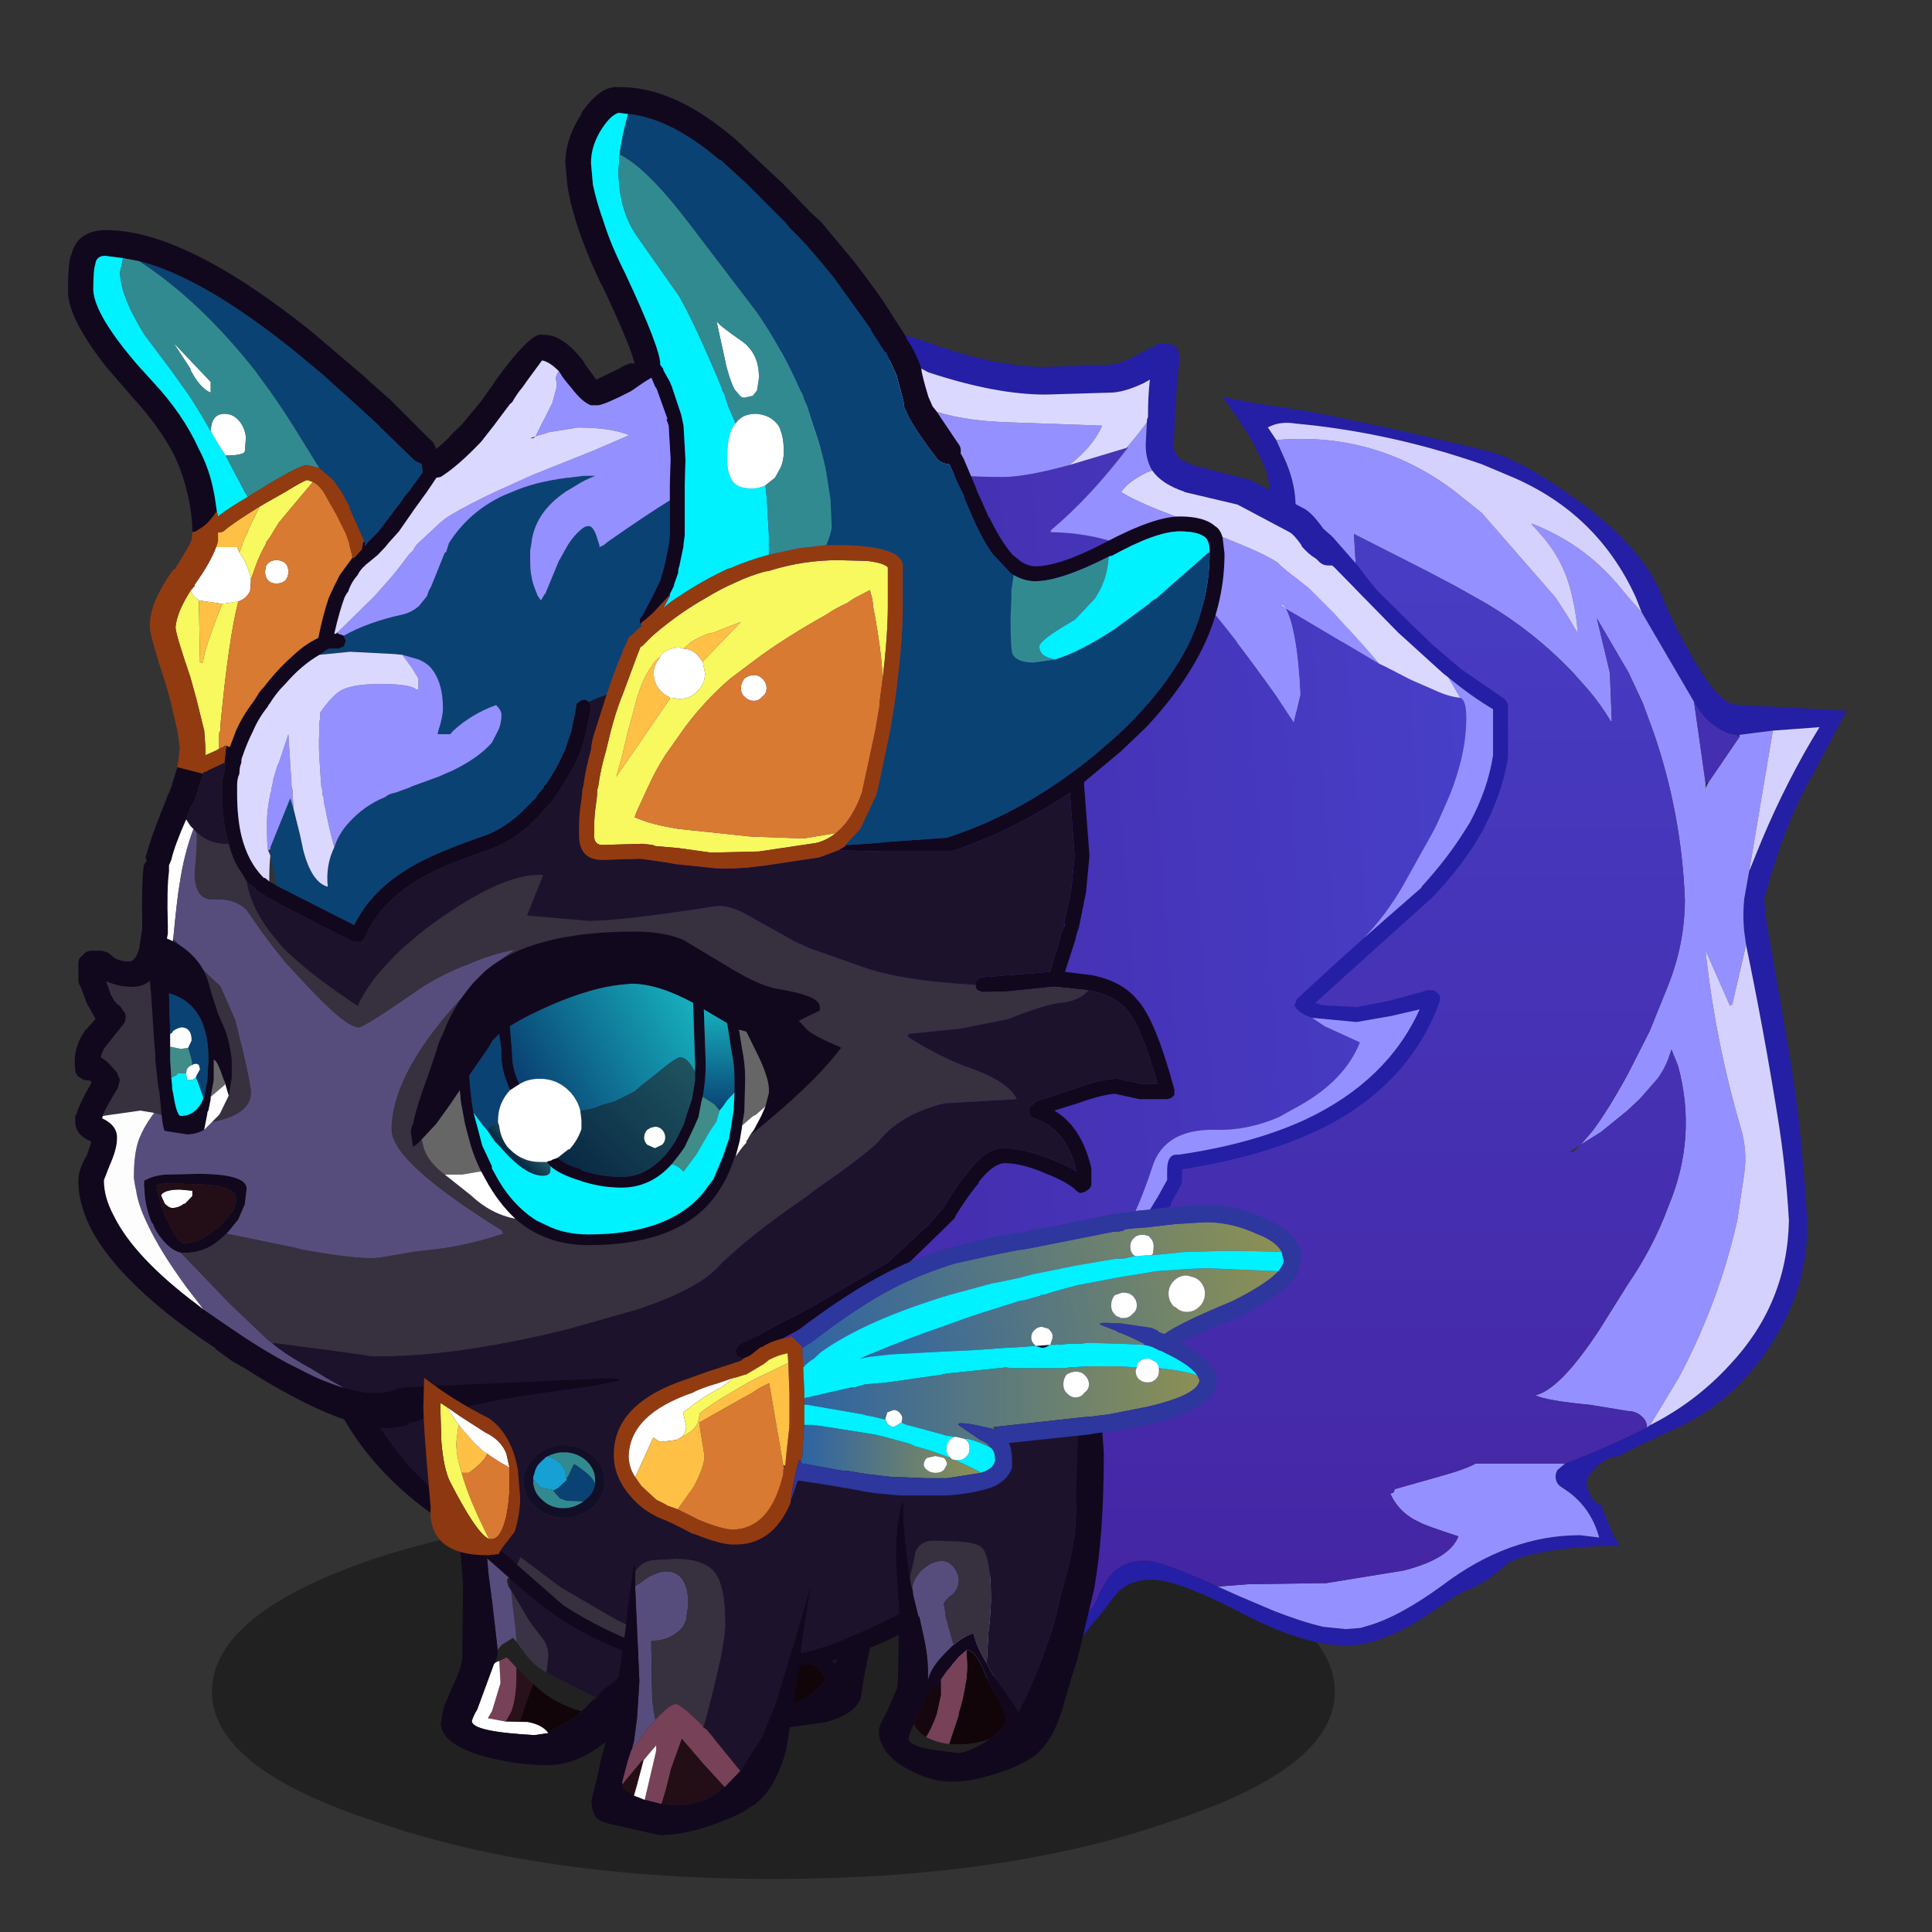<svg xmlns:ffdec="https://www.free-decompiler.com/flash" xmlns:xlink="http://www.w3.org/1999/xlink" ffdec:objectType="frame" height="90" width="90" xmlns="http://www.w3.org/2000/svg"><rect width="100%" height="100%" fill="#333333" stroke="none"/><use ffdec:characterId="27" height="164.3" transform="matrix(.507 0 0 .508 -.025 4.06)" width="190.9" xlink:href="#a"/><defs><linearGradient gradientTransform="matrix(0 -.09 .072 0 74.6 92.05)" gradientUnits="userSpaceOnUse" id="l" spreadMethod="pad" x1="-819.2" x2="819.2"><stop offset="0" stop-color="#4424a1"/><stop offset="1" stop-color="#473dc4"/></linearGradient><linearGradient gradientTransform="matrix(.069 -.005 .006 .079 127.5 98.85)" gradientUnits="userSpaceOnUse" id="m" spreadMethod="pad" x1="-819.2" x2="819.2"><stop offset="0" stop-color="#4425a2"/><stop offset="1" stop-color="#473fc8"/></linearGradient><linearGradient gradientTransform="matrix(.013 -.007 .005 .009 70.55 125.05)" gradientUnits="userSpaceOnUse" id="n" spreadMethod="pad" x1="-819.2" x2="819.2"><stop offset="0" stop-color="#0a4273"/><stop offset="1" stop-color="#16aebd"/></linearGradient><linearGradient gradientTransform="matrix(0 -.008 .003 0 85.05 126.95)" gradientUnits="userSpaceOnUse" id="o" spreadMethod="pad" x1="-819.2" x2="819.2"><stop offset="0" stop-color="#0a4273"/><stop offset="1" stop-color="#16aebd"/></linearGradient><linearGradient gradientTransform="matrix(.009 -.009 .005 .005 74.05 134.75)" gradientUnits="userSpaceOnUse" id="p" spreadMethod="pad" x1="-819.2" x2="819.2"><stop offset="0" stop-color="#092944"/><stop offset="1" stop-color="#1f535f"/></linearGradient><linearGradient gradientTransform="matrix(.001 -.001 .004 .004 59 138.65)" gradientUnits="userSpaceOnUse" id="q" spreadMethod="pad" x1="-819.2" x2="819.2"><stop offset="0" stop-color="#092944"/><stop offset="1" stop-color="#1f535f"/></linearGradient><linearGradient gradientTransform="matrix(-.015 .004 -.002 -.006 61.5 8.1)" gradientUnits="userSpaceOnUse" id="r" spreadMethod="pad" x1="-819.2" x2="819.2"><stop offset="0" stop-color="#fff"/><stop offset=".035" stop-color="#8c9053"/><stop offset="1" stop-color="#2e64a4"/></linearGradient><linearGradient gradientTransform="matrix(-.038 .01 -.002 -.006 55 9.9)" gradientUnits="userSpaceOnUse" id="s" spreadMethod="pad" x1="-819.2" x2="819.2"><stop offset="0" stop-color="#8c9053"/><stop offset="1" stop-color="#2e64a4"/></linearGradient><linearGradient gradientTransform="matrix(-.034 .005 -.001 -.006 59.55 15.05)" gradientUnits="userSpaceOnUse" id="t" spreadMethod="pad" x1="-819.2" x2="819.2"><stop offset="0" stop-color="#8c9053"/><stop offset="1" stop-color="#2e64a4"/></linearGradient><linearGradient gradientTransform="matrix(-.016 0 0 -.006 42.6 26.45)" gradientUnits="userSpaceOnUse" id="u" spreadMethod="pad" x1="-819.2" x2="819.2"><stop offset="0" stop-color="#8c9053"/><stop offset="1" stop-color="#2e64a4"/></linearGradient><linearGradient gradientTransform="matrix(-.032 0 0 -.006 50.8 26.45)" gradientUnits="userSpaceOnUse" id="v" spreadMethod="pad" x1="-819.2" x2="819.2"><stop offset="0" stop-color="#8c9053"/><stop offset="1" stop-color="#2e64a4"/></linearGradient><linearGradient gradientTransform="matrix(-.014 0 0 -.004 36.35 32.2)" gradientUnits="userSpaceOnUse" id="w" spreadMethod="pad" x1="-819.2" x2="819.2"><stop offset="0" stop-color="#8c9053"/><stop offset="1" stop-color="#2e64a4"/></linearGradient><g id="a" transform="translate(.05 -8)"><use ffdec:characterId="1" height="9.8" transform="matrix(1.859 0 0 3.502 19.47 137.99)" width="55.5" xlink:href="#b"/><use ffdec:characterId="6" height="169.5" transform="translate(55.543 36.39) scale(.703)" width="184.65" xlink:href="#c"/><use ffdec:characterId="8" height="34.8" transform="matrix(.703 .012 0 .703 40.5 137.25)" width="34.65" xlink:href="#d"/><use ffdec:characterId="10" height="25.9" transform="translate(61.65 140.4) scale(.703)" width="29.5" xlink:href="#e"/><use ffdec:characterId="12" height="64.6" transform="translate(27.65 107.75) scale(.703)" width="104.75" xlink:href="#f"/><use ffdec:characterId="18" height="174.9" transform="translate(6.25 8) scale(.703)" width="188.2" xlink:href="#g"/><use ffdec:characterId="20" height="39.1" transform="translate(54.35 140.8) scale(.703)" width="28.95" xlink:href="#h"/><use ffdec:characterId="22" height="50.7" transform="translate(80.75 127.75) scale(.703)" width="29.4" xlink:href="#i"/><use ffdec:characterId="24" height="23.15" transform="translate(38.9 126.35) scale(.703)" width="12.65" xlink:href="#j"/><use ffdec:characterId="26" height="44.3" transform="translate(56.4 110.5) scale(.703)" width="89.8" xlink:href="#k"/></g><g id="x" fill-rule="evenodd"><path d="m127.65 28.3-.75-1.9q-4.95-10.9-16.1-15.7L106.75 9Q94.8 4.85 82.45 3.7q-2.1-.35-3.65.5l1.1 1.65.95 2.15q2.9 6.15.45 11.65l-1.25 3.4-3.5 6.35-.55.95q-3.6 5.75-6.95 7.4l-1 .4-1.65.15q-1.4 0-2.8-.95-1.5-1-2.9-2.95l-1.25-1.95-1.1-2.1-.85-1.65v-.15l-.55-.95-.85-1.25q-2.9 1.5-5.7 4-3.05 2.4-5.85 5.85-3.35 3.9-6.4 9.2-6.55 11.55-9.75 24.9l-.7 2.8v.15l-.3.55-.55.15-.4-.15q-2.25-1.65-7.25-3.35l-.7-.15-3.2-1.1q-4.3-1.4-6.25-2.35-.4.25-.85 1.65L7.5 71q-.95 4.05-2.35 11.85l-.7 3.6q-1.4 7.95-2.1 13.95-.95 8.05-.55 12.4l.15.95q1.1 7.25 6.55 19.2l1.1 2.55q4.45 9.3 7.95 11.65l2.9 2.25 3.2 2.5q1.7 1.4 5.45 1.65h1.1l2.1.15q3.9.55 5.15 4.35l.4 1.65v.15l-.55 8.05h.15v.15H38q3.75 0 8.35-2.25l5.7-3.45v-.3q0-.7.55-1.25l1.15-.95 1.1-.3.15-.25.25-.45q.85-.8 1.4-2.2v-.15l.55-1q1.8-3.6 5.6-3.45 1.8-.15 9.45 3.35l2.8 1.25 4.6 1.95q3.6 1.4 6.4 2.05l2.9.3 1.95-.15.85-.25q4.15-1.15 9.85-5.3 8.65-6.55 18-6.55l2.5.3q-1.15-4.2-4.75-6.45-.7-.4-.85-.95-.25-.7.15-1.4l1-.85q4.35-1.65 8.15-3.45l2.55-1.25.4-.3q5.95-3 10.4-7.85 7.55-8 7.75-18.85-.4-7-1.5-13.7-1.8-11.2-4.1-22.25l-.25-1.8q-.2-2.1 0-4.15l.65-3.65 1.65-4.05q3.4-8.05 7.55-14.75l-6.1.45-4.35.55h-.55l-.65-.1q-3.1-1.1-4.75-4.2l-6.85-11.7m2.75-1.9q1.85 4.5 4.75 9.2 2.85 4.7 4.85 4.75l2.1.15 12.35.65-4.8 9q-3.35 5.85-6 15.6l.3 2.75 2.8 16.2q1.75 9.9 2.45 21.65.7 8.75-4.15 16.7-4.85 7.9-12.25 11.4-7.4 3.45-7.75 3.75l-.55.25q-1.45 0-2.85 1.45-1.2 1.2-1.2 1.9 0 .65.45 1.6.55 1.15 1.45 1.35l.95 2.45q.75 1.85 1.55 2.85-10.5.2-14.55 2.2-3.1 2.8-5.75 3.75-.95.35-5.95 3.8-5.5 3.3-9.6 3.3-5.55 0-13.75-4.3-8.25-4.3-11.7-4.3-2.85 0-4.5 1.8l-2.45 3.15q-.85.8-2.6 3.35l-.65 1-.15-.05q-3.8 2.5-6.85 3.9-4.6 2.05-8.35 2.05-1.25 0-1.65-.55l-.45-.15-.25-.25-.15-.4q.85-7.1.7-8.35l-.55-2.1q-1.55-2.8-5.45-2.65-5.4 0-7.65-2.1l-.55-.55-5.45-4.05q-3.9-2.5-8.75-12.95l-.85-1.95Q1.4 121.55.3 114.05l-.15-1.4Q-.3 108.2.7 100.4q.7-6.15 2.1-14.2l.7-3.75q1.35-7.1 2.5-11.3 1.5-5.55 2.75-6l.3-.1.4.1 5.45 2.25.4.15 3.75 1.25q2.65.7 4.6 1.65 1.55.55 2.65 1.25l.45-1.4.1-.55q3.2-13.5 9.9-25.2 2.8-4.7 5.85-8.45 2.5-3.35 5.3-5.85 3.9-3.65 8.2-5.75l.4-.1q.3 0 .6.25l.8 1.4 2.4 4.3v.15l.65 1.25-.1-.15q2.9 4.9 5.55 5.05h.85q3.05-.85 6.8-6.3l1.3-2.8 1.3-4.25 1-2.25q2.25-7.9.75-11.6Q76.7 5.2 72.8.2l4.1.8 6.9 1.05Q95.3 4.3 106.75 7.1q4.65.85 12.95 6.9 8.25 6.05 10.7 12.4m-6.35 126.5-.2-.05h1.05l-.85.05" fill="#241fa5" transform="translate(0 -.2)"/><path d="M79.9 5.85q12.8-1.15 23.15 6.55l3.7 2.95 9.65 11.05 1.5 2.3 1.4 2.35q-.15-2.35-.7-4.65-.9-4.4-3.75-7.8l-1.55-1.75v-.1q6.6 2.55 11.15 7.85l1.5 1.8 1.7 1.9L134.5 40l1.5 10.55v.7l.45-.85 4-5.85v-.25l4.35-.55-3.1 18.35-.65 3.65q-.2 2.05 0 4.15l.25 1.8-1.8 7.75-.3.2-3.2-7.25q1.25 11.75 4.6 23.15.9 3 .45 6.05l-.9 6.05q-2.45 10.8-7.7 20.6l-3.7 6.1-.4.3q0-.9-.75-1.5-.75-.65-1.8-.65l-4.85-.8q-5.8-.55-7.2-1.25 3.2-.7 8.35-8.5l3.7-5.9q3.4-4.95 5.35-10.25 3.8-9.05 1.25-18.35l-.85-2.1-.4 1.2q-.6 1.55-1.5 2.7l-2.2 2.5-1.65 1.55-3.45 2.8-2.65 1.65 1.55-1.8q2.05-2.75 4.55-7.3l2.9-5.7 2.45-6.05q2.15-5.45 2.15-11.15-.45-11.25-4.1-21.8l-1.4-3.8-1.85-3.95-4.15-7.1 1.7 7.1.25 6.3-.15.1v-.1q-1.35-2.25-2.9-4.05l-2-2.25q-5.2-5.45-11.65-9.2l-3.65-2.05-3.6-1.9-9.75-4.95.3 4.95q-.1 3.8-1.1 7.3-1.25 3.9-3.8 7.4l-.65.95q-4.9 6.3-12.25 8.8.55 1.8 2.6 5.7Q77 57.1 77 61.15q0 1.95-1.15 7.5-1.5-9.45-9.05-20.45-3.9-5.7-5.4-11l-.7-2.8q1.4 1.95 2.9 2.95 1.4.95 2.8.95l1.65-.15.7.85q1.15 1.25 1.85 1.25 3.3 0 6.25-2.1l2.35-2.35q2.1-2.5 2.95-5.45.4-1.65.4-3.45 0-1.75-.4-3.85l-.85-3.4q2.45-5.5-.45-11.65l-.95-2.15m37.75 133.5-1 .85q-.4.7-.15 1.4.15.55.85.95 3.6 2.25 4.75 6.45l-2.5-.3q-9.35 0-18 6.55-5.7 4.15-9.85 5.3l-.85.25-1.95.15-2.9-.3q-2.8-.65-6.4-2.05l-4.6-1.95-2.8-1.25 3.9-.3 10.3-.15 10.15-1.65q6-1.55 7.1-4.45-4.3-1.4-5-1.8-2.8-1.25-3.9-3.8.55 0 .55-.55l5.85-1.65q3.6-1 4.75-1.7h11.7m-71.3 26.45q-4.6 2.25-8.35 2.25h-.55v-.15h-.15l.55-8.05v-.15l-.4-1.65q-1.25-3.8-5.15-4.35l-2.1-.15h-1.1q-3.75-.25-5.45-1.65l-3.2-2.5q-3.6-8.1-5.95-14.5l-2.65-7.1q-2.4-7.35-3.65-14.3-1.25-6.7-1.4-13.1v-1.95q0-6.4.6-9.75 3.2 1.55 4.85 4.05 1.25 1.8 3.2 2.5l.3.15v-.55q-2.65-2.4-5.3-11-.15-.15-.15-.45Q7.95 75.45 7.95 72v-1l.25-2.5q.45-1.4.85-1.65 1.95.95 6.25 2.35 0 .7.15 1.4.7 7.65 3.35 14.75l1.95 4.75q1.5 3.2 6 10.3l5 8.2-7.55-2.5-7.35-2.9v16.7q1.5 7.35 5.15 14.45l3.6 5.85q5.6 8.1 12.95 13.65l2.25 1.65v-14.45l4.3 8.35q.7 1.8 1 5l.25 4.3v7.1m10.6-138.2.55.95v.15l-.4 1.65-1.85 6.4-1.1 3.8q-1.65 5.55-1.65 11.1 0 5.05 1.95 13.4l1.1 5.25q.85 4.6.85 7.8 0 4.45-1.15 12.25-4.7-9.6-6.55-14.2l-.25-2.05-.55-2.95-.15-.95q-1.4-9.6-1.4-12.7 0-4 1-7.8 1.25-5.25 1.8-9.45.25-1.8 1.1-3.75.85-1.8 2.25-3.6l2.2-2.55 2.25-2.75M43.7 56.8q-3.6 7.25-5.55 13.4-2.65 8.2-2.35 14.6l-.3.15q-.3.15-.3.4-3.75-5.15-5.85-8.75l-.8-1.55q.55-2.35 1.4-4.75 5.15-17.8 14.2-29.5-.6 2.8-.6 10.6 0 2.5.15 4.6-.15.4 0 .8" fill="#9590ff" transform="translate(0 -.2)"/><path d="M79.9 5.85 78.8 4.2q1.55-.85 3.65-.5Q94.8 4.85 106.75 9l4.05 1.7q11.15 4.8 16.1 15.7l.75 1.9-1.7-1.9-1.5-1.8q-4.55-5.3-11.15-7.85h-.05l.05.1 1.55 1.75q2.85 3.4 3.75 7.8.55 2.3.7 4.65l-1.4-2.35-1.5-2.3-9.65-11.05-3.7-2.95Q92.7 4.7 79.9 5.85m64.9 37.9 6.1-.45q-4.15 6.7-7.55 14.75l-1.65 4.05 3.1-18.35m-3.5 27.95q2.3 11.05 4.1 22.25 1.1 6.7 1.5 13.7-.2 10.85-7.75 18.85-4.45 4.85-10.4 7.85l3.7-6.1q5.25-9.8 7.7-20.6l.9-6.05q.45-3.05-.45-6.05-3.35-11.4-4.6-23.15l3.2 7.25.3-.2 1.8-7.75M20.45 149.4l-2.9-2.25q-3.5-2.35-7.95-11.65l-1.1-2.55Q3.05 121 1.95 113.75l-.15-.95q-.4-4.35.55-12.4.7-6 2.1-13.95l.7-3.6Q6.55 75.05 7.5 71l.7-2.5-.25 2.5v1q0 3.45 2.35 11.4 0 .3.15.45 2.65 8.6 5.3 11l-.3.4q-1.95-.7-3.2-2.5-1.65-2.5-4.85-4.05-.6 3.35-.6 9.75v1.95q.15 6.4 1.4 13.1 1.25 6.95 3.65 14.3l2.65 7.1q2.35 6.4 5.95 14.5m7.25-76.3.7-2.8q3.2-13.35 9.75-24.9 3.05-5.3 6.4-9.2 2.8-3.45 5.85-5.85 2.8-2.5 5.7-4l.85 1.25-2.25 2.75-2.2 2.55q-1.4 1.8-2.25 3.6-.85 1.95-1.1 3.75-.55 4.2-1.8 9.45-1 3.8-1 7.8 0 3.1 1.4 12.7l.15.95.55 2.95h-.55l-1.15-3.9q-1.5-5.7-2.6-14.35l-.45.15q-.15-2.1-.15-4.6 0-7.8.6-10.6-9.05 11.7-14.2 29.5-.85 2.4-1.4 4.75l-.85-1.95m40.35-34.95 1-.4q3.35-1.65 6.95-7.4l.55-.95 3.5-6.35 1.25-3.4.85 3.4q.4 2.1.4 3.85 0 1.8-.4 3.45-.85 2.95-2.95 5.45l-2.35 2.35q-2.95 2.1-6.25 2.1-.7 0-1.85-1.25l-.7-.85" fill="#d4d1ff" transform="translate(0 -.2)"/><path d="M134.5 40q1.65 3.1 4.75 4.2l.65.1.55.25-4 5.85-.45.15L134.5 40" fill="#452fb1" transform="translate(0 -.2)"/><path d="m128.35 134.65-2.55 1.25q-3.8 1.8-8.15 3.45h-11.7q-1.15.7-4.75 1.7l-5.85 1.65q0 .55-.55.55 1.1 2.55 3.9 3.8.7.4 5 1.8-1.1 2.9-7.1 4.45l-10.15 1.65-10.3.15-3.9.3q-7.65-3.5-9.45-3.35-3.8-.15-5.6 3.45l-.55 1v.15q-.55 1.4-1.4 2.2l-.25.45-.15.25-1.1.3-1.15.95q-.55.55-.55 1.25v.3l-5.7 3.45v-7.1l-.25-4.3q-.3-3.2-1-5l-4.3-8.35v14.45l-2.25-1.65Q31.2 148.3 25.6 140.2l-3.6-5.85q-3.65-7.1-5.15-14.45v-16.7l7.35 2.9 7.55 2.5-5-8.2q-4.5-7.1-6-10.3l-1.95-4.75q-2.65-7.1-3.35-14.75-.15-.7-.15-1.4l3.2 1.1.7.15q5 1.7 7.25 3.35l.4.15.55-.15.3-.55v-.15l.85 1.95.8 1.55q2.1 3.6 5.85 8.75 0-.25.3-.4l.3-.15q-.3-6.4 2.35-14.6 1.95-6.15 5.55-13.4l.45-.95q1.1 8.65 2.6 14.35l1.15 3.9.8 2.05q1.85 4.6 6.55 14.2 1.15-7.8 1.15-12.25 0-3.2-.85-7.8l-1.1-5.25q-1.95-8.35-1.95-13.4 0-5.55 1.65-11.1l1.1-3.8 1.85-6.4.4-1.65.85 1.65 1.1 2.1 1.25 1.95.7 2.8q1.5 5.3 5.4 11 7.55 11 9.05 20.45Q77 63.1 77 61.15q0-4.05-1.85-7.95-2.05-3.9-2.6-5.7Q79.9 45 84.8 38.7l.65-.95q2.55-3.5 3.8-7.4 1-3.5 1.1-7.3l-.3-4.95 9.75 4.95 3.6 1.9 3.65 2.05q6.45 3.75 11.65 9.2l2 2.25q1.55 1.8 2.9 4.05v.1l.15.15v-.25l-.25-6.3-1.7-7.1 4.15 7.1 1.85 3.95 1.4 3.8q3.65 10.55 4.1 21.8 0 5.7-2.15 11.15l-2.45 6.05-2.9 5.7q-2.5 4.55-4.55 7.3l-1.55 1.8-1.5.95h.55l.95-.95 2.65-1.65 3.45-2.8 1.65-1.55 2.2-2.5q.9-1.15 1.5-2.7l.4-1.2.85 2.1q2.55 9.3-1.25 18.35-1.95 5.3-5.35 10.25l-3.7 5.9q-5.15 7.8-8.35 8.5 1.4.7 7.2 1.25l4.85.8q1.05 0 1.8.65.75.6.75 1.5m-96.6-26.05.15.15h.55l-.7-.15" fill="url(#l)" transform="translate(0 -.2)"/></g><g id="y" fill-rule="evenodd"><path d="M7.65 21.3q.85-.45 1-.45l1.25 1.3v.95q0 3.05-.7 4.85l-.7 1.25-2.35-.4.55-.95 1.1-3.65-.15-2.9" fill="#774157"/><path d="m9.9 22.15 1.8 1.8.4.25-.95 2.5-.45 1.4-.4 1.1H8.5l.7-1.25q.7-1.8.7-4.85v-.95" fill="#29111b"/><path d="m18.4 27.7-1 .85-3.35 2.05q-.8-1.1-2.75-1.4h-1l.4-1.1.45-1.4.95-2.5q2.5 2.5 6.3 3.5" fill="#12050a"/><path d="m14.05 30.6-1.8.3q-8.2-.3-8.2-1.7.25-.8.7-1.5l2.2-6 .15-.15q.15-.1.55-.25l.15 2.9-1.1 3.65-.55.95 2.35.4h2.8q1.95.3 2.75 1.4" fill="#fff"/><path d="M8.2 1.1q5.6 1.8 13.5 7.65l2.1 1.7 1.1.8L28 13.9l3.2 3.05.55.6-1.95 1.1q-4.75 2.8-7.55 5.4-1.25.85-1.9 1.85l-5.75-2.8-.55-.3h-.15l-.1-.1.25-2.1q0-1.4-.7-2.25l-1.1-1.4-.7-.95-1.4-2.35-.95-1.55-.15-.4v-.45l-.15-.8-.25-2.4q-.3-3.2-.45-6.95" fill="#1c122b"/><path d="m9.9 18.8-.15-1.85-.4-3.3-.15-1.55.95 1.55 1.4 2.35.7.95 1.1 1.4q.7.85.7 2.25l-.25 2.1q-1.7-.85-3.2-2.95l-.7-.95" fill="#3a3345"/><path d="m5.55.25 2.65.85q.15 3.75.45 6.95l.25 2.4q-.4.1-.15.8 0 .3.45.85l.15 1.55.4 3.3.15 1.85-.45-.55-1.5.95-.55.7v-.3l-.3-2.65-.4-3.45-.3-2.25-.15-1.1L6 7.35Q5.55 3.2 5.55.25" fill="#574d7d"/><path d="m31.75 17.55 2.9 3.6L33 22.4l-3.05 2.25L28 25.9q-2.4 1.65-3.2 2.65l-.45.55q-2.9 2.9-5.15 4.15-2.65 1.55-5.55 1.55-4.05 0-7.95-1Q0 32.3 0 29.5l.4-2.1 1-2.35q1.4-2.9 1.4-4.2l.1-8.75v-.85l-.4-5-.25-2.5L1.8.55V.4L2.9 0l2.65.25q0 2.95.45 7.1l.25 2.8.15 1.1.3 2.25.4 3.45.3 2.65v1l-.3.95-.15.15-2.2 6q-.45.7-.7 1.5 0 1.4 8.2 1.7l1.8-.3 3.35-2.05 1-.85.55-.55.8-.85.6-.4q.65-1 1.9-1.85 2.8-2.6 7.55-5.4l1.95-1.1" fill="#11081e"/></g><g id="z" fill-rule="evenodd"><path d="m25.9 3.2 3.6 1.25q-3.6 9.05-4.7 17.4-.85 2.1-4.6 3.1l-5.85.8-6.8.15q-4.9 0-6.3-2.65Q0 20.9 0 12.55q0-2.8.15-4.05l.7-5.4q0-.7.15-1.4l.25-.3Q2.8.7 4.9.45 3.75 4.75 3.75 9.5q0 3.9.85 6.8 5.55-1.65 10.3-1.65 2.8 0 6.55 2.65l.7-1.55Q23 13.8 25.9 3.2m-5.7 16.15-.4-.7q-.7-1.25-1.95-1.5-3.9-1-5.75-1-2.6 0-4.45.55l-2.5 1Q6 19.65 7.4 21.05q2.2 2.1 5.4 2.1 4.6 0 7.4-3.8" fill="#11081e"/><path d="M20.2 19.35q-2.8 3.8-7.4 3.8-3.2 0-5.4-2.1-1.4-1.4-2.25-3.35l2.5-1q1.85-.55 4.45-.55 1.85 0 5.75 1 1.25.25 1.95 1.5l.4.7" fill="#12050a"/><path d="M4.9.45 10.05 0Q17 0 23.25 2.25l2.65.95Q23 13.8 22.15 15.75l-.7 1.55q-3.75-2.65-6.55-2.65-4.75 0-10.3 1.65-.85-2.9-.85-6.8 0-4.75 1.15-9.05" fill="#1c122b"/></g><g id="A" fill-rule="evenodd"><path d="M29.95 42.6q-.85-1.25-.85-2.65 0-1.35.85-2.5l.15-.25.55-.55q1.4-1.25 3.2-1.4h.95q1.95.15 3.35 1.4 1.55 1.35 1.55 3.3 0 1.95-1.55 3.35-1.4 1.25-3.45 1.4h-.85q-1.8-.15-3.2-1.4l-.55-.55-.15-.15m2.2-5.85-.25.15v.05l-.4.25-.3.4q-.55.55-.7 1.4-.15.3-.15.7v.15q0 1.5 1.15 2.5.95.95 2.35 1.1h.85q1.25-.15 2.2-.85l.3-.25q1.1-.85 1.25-2.1v-.4q0-1.55-1.25-2.65-1-.85-2.4-1h-.95q-.95.15-1.7.55" fill="#130e27"/><path d="M31.9 36.95v-.05l.25-.15q.85 0 1.7.85t.85 1.8v.45l-.45.4-.4.4q-.15 0-.15.15l-.55.3H33l-1.65-.3-.85-.95-.15-.15q0-.4.15-.7.15-.85.7-1.4l.7-.65" fill="#16a0d4"/><path d="M3.1 15.35q7.75-3.35 17.65-6l7.1-1.8 1.7-.45 6.5-1.5L38 5.15q9.35-1.95 18.55-3.2l21-1.95q.5 1.85 2.35 3.4 1.5 1.25 6.25 3.7 10.8 5.6 14.9 12.2l2.1 4.65-.05.55.85 4.1.8 5.75v.1q-8 11.9-18 18.05l-.7.4Q71 61.7 64.45 62.55l-7.9.8q-9.2-2.2-15.45-5.4l-6.7-3.9q-.15-.15-.3-.15l-5.4-4.05-.45 1L27 49.7q-5.85-5.85-7.2-6.8-7.4-5-12.25-15.05Q4.6 21.9 3.1 15.35M29.95 42.6l.15.15.55.55q1.4 1.25 3.2 1.4h.85q2.05-.15 3.45-1.4 1.55-1.4 1.55-3.35 0-1.95-1.55-3.3-1.4-1.25-3.35-1.4h-.95q-1.8.15-3.2 1.4l-.55.55-.15.25q-.85 1.15-.85 2.5 0 1.4.85 2.65" fill="#1c122b"/><path d="M104.75 34.45q0 2.5-1.15 5.2l-.7 1.75-14.65 12.1-.55.4q-9.3 7.35-20.05 9.9l-3.05.1-.7.15-7.8.55q-11.8 0-22.1-6.65-2.8-1.85-6.85-5.45l-1.25-1.1q-5.15-4.6-7.5-6.3-9.35-6.25-13.8-15.15Q1.8 24.5 0 16.75l3.1-1.4q1.5 6.55 4.45 12.5Q12.4 37.9 19.8 42.9q1.35.95 7.2 6.8l1.25 1.15 6 5.25 1.1.7q3.9 2.4 8.5 4.2 4.9 1.8 12.7 2.35l7.9-.8q6.55-.85 21.6-9.65l.7-.4q10-6.15 18-18.05" fill="#11081e"/><path d="M38.45 40.25q-.15 1.25-1.25 2.1l-.3.25-2.2-.1-.85-.3-.85-.95.15-.15.55-.3q0-.15.15-.15l.4-.4.45-.4.1-.3.85-1.8h.15q2.2 1.4 2.65 2.5" fill="#0a4273"/><path d="M32.15 36.75q.75-.4 1.7-.55h.95q1.4.15 2.4 1 1.25 1.1 1.25 2.65v.4q-.45-1.1-2.65-2.5h-.15l-.85 1.8v-.15h-.1q0-.95-.85-1.8-.85-.85-1.7-.85m4.75 5.85q-.95.7-2.2.85h-.85q-1.4-.15-2.35-1.1-1.15-1-1.15-2.5h.15l.85.95 1.65.3v.15l.85.95.85.3 2.2.1" fill="#328a91"/><path d="m28.25 50.85.45-1 5.4 4.05q.15 0 .3.15l6.7 3.9q6.25 3.2 15.45 5.4-7.8-.55-12.7-2.35-4.6-1.8-8.5-4.2l-1.1-.7-6-5.25" fill="#37303f"/></g><g id="B" fill-rule="evenodd"><path d="m74.3 41.1-1.95.8q-.7.3-1.4 0-.65-.25-.95-.95-.3-.7 0-1.4t.95-.95l4.2-1.85 8.35-3.6h.15l.85-.3q6.1-2.2 12.65-2.2h.4q7.55 0 16 3.05 8.1 2.8 14.2 2.8l8.25-.3q1.1 0 2.9-.85 0-.1.15-.1l3.05-1.55q.45-.3.85-.3h.55l1.1.3q.45.3.55.85l.15 1.1q-.4 1.8-.8 11 0 1.1.95 1.95l1.55.7 6.95 1.8h.25q1 .4 7.1 3.75 1.15.45 2.8 2.8l-.15-.15 1.15 1 .25.25 3.2 3.65 1.25 1.65 1.25 1.55 4.2 4.15 3.05 2.95 3.75 3.2 5.7 3.9.3.4.15.4v6.85q-.7 4.3-2.8 8.5l-.55 1.1q-2.5 4.45-6.55 8.65L163 119.45l.95.3 4.45.25 4.2-.8 4.6-1.25q.25-.15.55-.15h.55q.3 0 .55.25l.45.45v.7q-3.65 10.15-13.95 15.85-7.95 4.3-19.75 6.1v1.55l-.15.55-1.4 2.5q0-.1.15-.1-1.65 3.45-2.8 4.45l-7.5 6.65-1.55 1.25q-5 3.35-12.1 6.3-8.9 3.3-15.75 3.3-16.95 0-25.05-12.65-4.15-6.4-7.2-19.75l-1.3-5.85q-.1-.45.15-.85.3-.25.7-.4l.7.15q.3.25.4.65l.45 2.1q3.2 15.75 7.8 22.85 7.5 11.85 23.35 11.85 6.55 0 15.05-3.25 6.95-2.75 11.7-6.1v.15l5.85-5 2.9-2.8 2.4-3.9 1.25-2.25v-1.25q0-2.2 1.4-2.05h.1q9.65-1.4 16.6-4.6 10.7-5.05 14.9-14.35l-3.65.85-4.6.8-5.8-.55q-1.3-.4-1.95-1.1l-.3-.45v-.25l.15-.3q0-.25.15-.4l1.35-1.25 3.65-3.35 3.75-3.35 7.5-6.55q0-.1.15-.1h-.15q3.35-3.65 5.6-7.25l.7-1.1q2.35-4.35 3.05-8.8v-6q-2.8-1.65-5.85-4.15l-.7-.55-5.85-5.3-8.35-8.5-.3-.25h-.55q-.7 0-1.25-.6l-.25-.25q-1.15-.7-1.95-1.7v-.1q-1-1.4-1.55-1.7l-6.8-3.6-7-1.65h.15q-3.05-1-4.3-2.8-.85-1.4-.85-3.35l.15-2.9q0-.45.15-.7 0-2.95.25-4.9l-.8.45q-2.65 1.25-4.45 1.25l-8.4.25q-6.5 0-15.3-2.9l-.85-.45q-7.75-2.5-14.45-2.5-6 0-11.7 2.1l-.55.15-10.6 4.6" fill="#241fa5"/><path d="m74.3 41.1 10.6-4.6.55-.15Q88.4 44 100.65 47.9q9.45 2.95 21.55 2.95 2.95 0 8.65-1.55l7.5-2.25h.15q-5 6.55-10.05 10.75v.25q9.75.15 16.85 6l2.65 2.5Q151.7 70.6 158 79.5l2.2 3.35.85-3.6v-.15q-.4-8.35-1.95-11.15l12.25 7.25.85.4 3.3 1.7 3.1 1.35q1.8.85 3.35 1 .8.25.8 2.65 0 4.7-2.2 10.15l-1.55 3.5-.55 1.1-4.05 7.25q-2.2 3.75-5 6.65l-3.75 3.35-3.65 3.35-1.35 1.25q-.15.15-.15.4l-.15.3-.15.25-.25.3.55.15h.15q.65.7 1.95 1.1l1.65 1.1 4.6 2.1q-1.95 4.9-7.8 8.2l-2.8 1.55q-4.15 1.8-8.35 1.65-6.65-.1-8.2 4.9-1.8 5.55-4.6 10.6l-5.85 5v-.15q-4.75 3.35-11.7 6.1-8.5 3.25-15.05 3.25-15.85 0-23.35-11.85-4.6-7.1-7.8-22.85l.95-3.6q1.25-4.75 1.25-7.65 0-2.8-1.65-15.45l-.4-3.2q-.3-1.95-.45-4.05l-.15-1.4q-.4-3.2-.65-6.55-.7-8.6-.85-18.1v-4.6q0-13.2 2.9-25.3" fill="url(#m)"/><path d="M85.45 36.35q5.7-2.1 11.7-2.1.85 3.75 6.1 4.9 2.25.4 5.15 1.35l3.65 1.3q4.3 1.8 11.8 1.95l11.3.4q-1.1 2.65-4.3 5.15-5.7 1.55-8.65 1.55-12.1 0-21.55-2.95Q88.4 44 85.45 36.35m55.55 7.4-.15 2.9q0 1.95.85 3.35l-.7.25q-2.5 1.25-3.35 2.55 1.4.95 4.9 2.35 4 1.5 4.85 2.1l5 2.05q3.9 1.55 5.6 2.65l1.35 1.15 2.8 2.2 3.35 3.35 4.05 4.45 1.8 2.1-12.25-7.25-.3-.4h-.25l.55.4q1.55 2.8 1.95 11.15v.15l-.85 3.6-2.2-3.35q-6.3-8.9-10.05-12.95l-2.65-2.5q-7.1-5.85-16.85-6v-.25q5.05-4.2 10.05-10.75v-.1l-.15.1 1.25-1.5 1.4-1.8M180.4 77q3.05 2.5 5.85 4.15v6q-.7 4.45-3.05 8.8l-.7 1.1q-2.25 3.6-5.6 7.25v.1l-7.5 6.55q2.8-2.9 5-6.65l4.05-7.25.55-1.1 1.55-3.5q2.2-5.45 2.2-10.15 0-2.4-.8-2.65L180.4 77m-17.8 44.4 5.8.55 4.6-.8 3.65-.85q-4.2 9.3-14.9 14.35-6.95 3.2-16.6 4.6h-.1q-1.4-.15-1.4 2.05v1.25l-1.25 2.25-2.4 3.9-2.9 2.8q2.8-5.05 4.6-10.6 1.55-5 8.2-4.9 4.2.15 8.35-1.65l2.8-1.55q5.85-3.3 7.8-8.2l-4.6-2.1-1.65-1.1" fill="#9590ff"/><path d="M97.15 34.25q6.7 0 14.45 2.5l.85.45q8.8 2.9 15.3 2.9l8.4-.25q1.8 0 4.45-1.25l.8-.45q-.25 1.95-.25 4.9-.15.25-.15.7l-1.4 1.8-1.25 1.5-7.5 2.25q3.2-2.5 4.3-5.15l-11.3-.4q-7.5-.15-11.8-1.95l-3.65-1.3q-2.9-.95-5.15-1.35-5.25-1.15-6.1-4.9M141.7 50q1.25 1.8 4.3 2.8h-.15l7 1.65 6.8 3.6q.55.3 1.55 1.7v.1q.8 1 1.95 1.7l.25.25q.55.6 1.25.6h.55l.3.25 8.35 8.5 5.85 5.3.7.55 1.55 2.65q-1.55-.15-3.35-1l-3.1-1.35-3.3-1.7-.85-.4-1.8-2.1-4.05-4.45-3.35-3.35-2.8-2.2-1.35-1.15q-1.7-1.1-5.6-2.65l-5-2.05q-.85-.6-4.85-2.1-3.5-1.4-4.9-2.35.85-1.3 3.35-2.55l.7-.25" fill="#dad8ff"/><path d="M123.6 63.65q-.15-.15-.3-.15l-2.5-2.65q-1.1-1.55-2.2-3.9l-1.4-3.2-.15-.55-.7-1.4-1.1-2.5-.15-.15h-.25q-.7-.15-1.15-.55-2.5-3.2-3.75-5.45l-.7-1.5v-.45l-.25-.95-.7-2.65-1.4-3.05h-.15l-1.8-2.8v-.15l-4.9-6.8q-3.6-4.45-5.55-6.25l-.15-.15-.7-.85-4.85-4.85-3.5-3.2h-.15q-6.4-5.45-11.95-6l-1.25-.15q-1 .3-2.1 1.95-1.5 2.25-1.5 4.6l.25 2.8q.45 2.2 1.4 4.85.95 3.05 2.8 6.7 4.7 10 4.6 11.95l.1.15.3.4v.15l.95 1.7v.1l.15.3 1.25 3.75.3 1.4.25 4.45-.1 3.35v6.55l-.15 1.1v.25l-.55 2.65q-.15.3-.15.85l-.55 1.55v.15l-.55 1.1v.25h-.15l-2.1 2.25-1.1.95q-.3.15-.45.45l-.1-.15q-.15-.4.1-.7l.15-.15 1.4-2.65 1-2.05.55-1.95.55-2.55v-.1l.15-1.4v-6.4l.1-3.5-.25-4.3-.3-.85h.15l-1.4-3.9-.25-.4-.45-1.1q-.7.4-1.5.95l-1 .7-.25.15q-3.2 1.65-4.2 1.8h-.95q-1.15-.4-2.55-2.25l-.55-.65-.55-.7-.55-.85q-1.25-1.25-2.2-1.4L60 38.3l-.6.85q-.7.8-1.35 1.95l-.3.25-2.1 2.8-1.65 2.1q-3.05 3.2-5.3 4.6l-.55.1-.3.45-.95 1.4-1.7 2.35-1.95 2.8-1.35 1.5-.45.55-.95 1-.3.25-1.4 1.15v.1h-.1q-.6.6-.85 1.15-.85.95-1.25 2.2l-.15.15-.3.55q-.65 1.7-1.35 4.75h.55l.7.25.25.7-.25.7-.7.3H34.1l-.3.15-.95.65q-2.4 1.4-4.45 3.8-1.15 1.1-2.1 2.65-.15.1-.15.25-1.25 1.55-1.95 3.2-.85 1.7-1.4 3.35-.15.3-.15.85-.25.55-.25 1.4-.3.65-.3 1.5v1.1q0 3.1.55 5.45.85 3.5 2.95 5.55h.15l.55.45.95.55 10.15 5.15q2.25-4.6 7.55-7.65 2.8-1.7 10-4.2 2.25-.95 4.35-2.9l1.95-1.95v-.15l.95-1.1v-.15l.3-.3q1.5-2.2 2.5-4.6l.8-2.35.6-3.05v-.15q0-.4.4-.55.3-.3.7-.3.25 0 .55.3l.15.15.15.7-.6 2.9-.65 2.5q-1 2.4-2.55 4.75l-.25.4-.3.45-.15.25q-.25.15-.25.45l-2.1 2.35q-2.65 2.8-5.85 4.15-7.1 2.4-9.75 4.05-5.15 3.05-7.1 7.65l-.4.45q-.15 0-.15.1h-.85q-7.9-3.9-11.1-5.7l-1.8-1.1v-.15l-1.15-.95-.7-1.15q-1.1-1.5-1.65-3.75-.85-2.75-.85-6.55v-1.1q0-.95.3-1.8l.15-1.1h-.15V88l.25-2.1q.15 0 .3.15h.15l.8-2.1Q22.8 82 24.2 80.2l.55-.85q.4-.7.85-1.1 1.8-2.35 3.75-4.05 1.55-1.5 3.35-2.35.7-3.35 1.4-5.3l.7-1.5.7-1.4 1.25-1.7.4-.55h.25l1-1.1.15-.85.15-.25.1.25v.3h.15l.15-.3 1.4-1.4 3.05-4q.4-.7.95-1.25l1.85-2.55h-.15l.15-.1-.15-1-.85-.4-4.6-4.45-.1-.15-3.35-3.05-2.95-2.65-1.1-1-3.5-2.9Q17.65 24.8 9.3 22.7l-2.1-.4-2.35-.3q-1 0-1.25.85V23q-.3.7-.3 3.45.15 3.35 6.15 10.2l.25.25 1.4 1.55q3.9 4.15 6 8.75 1.4 2.65 1.95 5.6l.15.8.25 1.7q-1.1 1.65-2.05 2.2l-.7.45-.45.1v-.55q-.1-2.35-.7-4.7-.55-2.4-1.65-4.75-1.95-3.75-5.3-7.4L5 36.5q-5.15-6.55-5-10.05 0-3.6.4-4.6V22q.7-3.2 4.3-3.35h.15q10.3-.1 27 13.25l6.7 5.7 1.1 1 2.5 2.2 3.35 3.35 1.25 1.25 1 .95.4.85 1.55-1.4q.65-.8 1.65-1.65l2.65-3.2 1.1-1.55.3-.4.55-.85q4.6-6.25 6-5.85 2.75-.15 5.55 3.65v.1l1.55 2.1 2.9-1.4q1.8-1.1 2.1-.55-.15-1.65-4.35-10.55v.1q-2.2-4.6-3.3-8.2-.85-2.65-1.15-4.85L65 9.9q0-3.2 2.1-6.4v-.15Q69.6-.25 71.95 0 79.2-.15 87.4 6.95l6.15 5.75 3.2 3.3.1.15 1.55 1.4 4.3 5.15q3.35 4.3 5.05 7.1l1.8 2.8v.15q1.25 1.8 1.95 3.9.1.95.95 3.75l.55 1.25.45.55 2.9 4.3q.45.55.3 1.25l.4.7 1.55 3.65.25.7.45.95 1.1 2.5v-.15q1.55 3.2 3.05 4.9l1 .8q.8.6 1.8.7h.15q3.2 0 9.05-3.05 6.5-3.45 9.85-3.45 3.2 0 4.6 1.25.7.4 1 1.5l.25 2.1q0 6-2.5 11.55-2.65 5.7-7.8 11.15l-3.2 3.05-4.85 4.05v.4l.7 9.2-.45 4.75-.95 4.7q-.3.7-.45 1.55l-1.35 4.15 3.6.45q3.9.8 5.85 3.2 2.35 2.5 4.85 11.7v.7l-.4.4-.55.15H140l-3.2-.7q-1.8.15-4.85 1.25l-3.05.95q3.6 2.1 4.85 7.55v2.2l-.25.45-.6.4-.55.15q-.25 0-.55-.3-1.1-1.1-3.9-2.2-3.2-1.4-5.55-1.4-1.55.15-3.35 2.5v.15q-1.25 1.4-3.05 4.3v.15l-1.4 1.4-6.15 5.95h-.1l-6.7 4.05-2.65 1.4-6 3.2-.25.15q-3.65 1.8-3.9 2.1l-.7.1-.7-.4-.15-.7.55-.7 2.25-1.1q2.5-1.4 7.65-4.05l.4-.25 9.05-5.3 5.3-4.9 1.95-2.2q1.7-2.95 3.05-4.45 2.55-3.5 4.9-3.35 2.65 0 6.25 1.5 1.95.7 3.2 1.55-1.25-5.55-5.55-6.95-.45-.15-.55-.45l-.15-.65q0-.45.4-.6 0-.1.15-.1l.15-.15q.15-.3.4-.3l4.6-1.5q3.75-1.4 5.7-1.4h.3l3.2.7h1.95q-2.1-7.55-4.05-9.75-1.8-1.95-5-2.5l-4.3-.45h-.3l-5.85.6-3.35.1-.7-.25q-.25-.3-.25-.7 0-.45.25-.7.3-.3.7-.3l8.8-.7 1.25-4.15q.25-1.1.7-1.95v-.15l-.15.15.95-4.45.45-4.45v-.15l-.6-8.2q-7.5 5-15.55 7.65h-8.8l-5.95-.15.95-.55v-.15h.4l3.65-.25 1.4-.15 7.8-.55q11.4-3.65 21.55-12.7l1.8-1.65q5.7-5.6 8.5-11.4 2.5-5.6 2.5-11.3v-.3q0-1.25-.55-1.8-.95-.8-3.35-.8-3.05 0-8.9 3.2h-.15l-.25.1q-6.3 3.2-9.6 3.2-1.4 0-2.8-.8M14.3 88.7l3.35.85-.4 1.35-.15.3q-.15.3-.15.7l-.15.25-.25.85-.55 1-.45 1.1-.1.4q-1.55 3.5-1.95 5.3l-.3.7v.85q-.3 2.05-.15 7.1v.95l-.4 2.25q-1 5-4.6 4.7-1.4 0-3.05-.7l.55 1.55v.15l.15.15q.4.95 1.1 1.35l.7 1q.15.7-.15 1.25L5 125.05q-.55.65-.7 1.5.55.3 1.1.85l1 1.1.4 1-.3 1.1q-1.35 2.2-1.95 3.45v.15l-.1.3q2.05.95 1.95 2.65 0 1.4-1 3.6l-.7 1.8v.15q0 2.1 1.25 4.45 2.65 5.45 11 11.7l.7.55 3.5 2.4q4 2.75 7.65 4.7l1.4.7q3.2 1.7 5.95 2.5 4.5 1.25 7.1 0l1.4-.15 17.95-.8 6.55-.3q7.25-.15-3.6 1.4-13.25 1.65-20.05 4.2l-.4.1q-.45 0-.7.3-5.85 2.2-20.05-6.55l-1.1-.7-1.7-.95-2.35-1.7h.15q-4.05-2.65-7.25-5.3-8.35-6.95-10.15-12.9-.6-1.85-.6-3.65 0-1.55 1.15-3.45l.55-1.7q-2.25-.95-2.1-2.8v-.4q0-.3.15-.4.4-1.4 1.95-4.05v-.15l-.15-.15-.85-.1-.7-.45q-.4-.4-.4-.8-.4-2.8 1.25-5.15 0-.15.15-.15l1.25-1.4-1.25-2.25v-.1l-.7-1.85q-.3-.4-.3-.95v-2.1q0-.7.6-1.1.4-.55 1.1-.55h1.4l.8.25.55.45q.7.7 2.25.7.85-.15 1.25-1.7l.4-2.65v-.25q-.1-5.3.15-7.55 0-.55.45-.95-.3-.45 0-1 .55-2.2 2.6-7.2v-.15l.3-.55.4-1v-.15l.7-2.2m6.4 60.85-.7.65q-2.05 1.85-4.7 1.85h-.55q-1.25-.3-2.4-1.7-.95-1.1-1.25-2.1l-.15-.1q-.8-1.95-.95-3.9v-.45q-.15-.7 0-1.25h.15q.95-.55 2.5-.7l4.3-.1q6.4 0 6.4 1.95l-.25 2.05-.85 1.95-1.25 1.55-.3.3m-9.15-6.3.25 1.4.85 2.5.85 1.7q.95 1.95 1.65 1.95 1.55 0 3.05-1l1.55-1.1 1.25-1.4q.85-.95.95-1.8v-.45q0-1.95-5.55-1.95l-2.8-.1h-1.1l-.95.25" fill="#11081e"/><path d="m136 61.25.25-.1h.15q5.85-3.2 8.9-3.2 2.4 0 3.35.8.55.55.55 1.8l-.15.15-6.8 6q-.55.25-.95.7l-4.35 3.2q-4.6 3.05-7.9 4.05-2.1-.3-2.1-1.7 0-.8 4.15-3.2.15-.15.45-.25l2.65-2.8.25-.4q1.4-2.25 1.55-5.05M19.45 55.3l-.25-1.7-.15-.8q-.55-2.95-1.95-5.6-2.1-4.6-6-8.75L9.7 36.9l-.25-.25q-6-6.85-6.15-10.2 0-2.75.3-3.45v-.15Q3.85 22 4.85 22l2.35.3-.4 1.8q0 3.05 3.2 8.2l3.35 4.45.4.55 1.1 1.55q1.4 1.8 3.8 6l.95 1.65 1 1.55 2.5 4.75.4.65Q20.85 55 19.6 56l-.15-.7m59.2 11.1v-.25l.55-1.1v-.15l.55-1.55q0-.55.15-.85l.55-2.65v-.25l.15-1.1v-6.55l.1-3.35-.25-4.45-.3-1.4L78.9 39l-.15-.3v-.1l-.95-1.7v-.15l-.3-.4-.1-.15q.1-1.95-4.6-11.95-1.85-3.65-2.8-6.7-.95-2.65-1.4-4.85l-.25-2.8q0-2.35 1.5-4.6 1.1-1.65 2.1-1.95l1.25.15q-.85 3.05-1.1 5.3l-.15 2.05q0 5.05 2.35 8.5l5.6 7.95q2.2 3.9 5.55 11.95 0 .3.3.7l.55 1.7.95 2.2-.25.3q-.85 1.4-.85 4.05v.95q.15 1.4.7 2.25.7.95 2.5.95.95 0 1.8-.4l.15 1.4.3 5V61q-2.65.7-5.15 1.8h-.15q-3.35 1.55-6.4 3.6-1.15.7-2.1 1.55l.85-1.55" fill="#00f1ff"/><path d="M84.75 30.5q.3.55 3.35 2.65 2.2 1.55 2.2 4.75l-.25 1.65-.55.7-1.1.25q-.45 0-.7-.4l-.6-.7q-.55-1.1-1.1-3.2l-1.25-5.7m2.5 13.35q.85-1.25 2.65-1.25 1.95.15 2.95 1.55.7 1.25.7 3.35 0 1.25-.45 2.2l-.7 1.25-1.25 1q-.85.4-1.8.4-1.8 0-2.5-.95-.55-.85-.7-2.25v-.95q0-2.65.85-4.05l.25-.3m-4.3 31.05.3 1.55q0 1.4-1 2.35-.95 1-2.35 1l-1-.15h-.25l-.15-.15q-.55-.25-1-.7-.95-.95-.95-2.35v-.3q.15-.95.85-1.8v-.15l.1-.15q1-.95 2.4-.95l.55.15q.95 0 1.8.8l.7.85m6.7 5.15q-.7 0-1.25-.55-.45-.4-.45-1.1 0-.7.45-1.25.55-.45 1.25-.45.65 0 1.1.45.55.55.55 1.25t-.55 1.1q-.45.55-1.1.55m-71-35.2q.1-2.25 1.8-2.25 1.25 0 2.1 1.15.55.8.7 1.8v.25l-.15 1.8q-.45.45-2.5.45l-1-1.55-.95-1.65M16 36.9v-.15l-2.25-3.45 4.9 5.15v1.4q-1.15-.45-2.25-2.25l-.4-.7m7.9 27.3v.25l-.1 1.25q-.45 1-1.55 1.4l-2.1.3-3.05-.45-.7-.55-.4-.7.55-.65v-.15q2.1-2.95 2.8-4.9h2.75l.3.7.7 1.1q.7 1.55.8 2.4m3.35.55q-.7 0-1.1-.4-.4-.45-.4-1.15l.1-.55q0-.25.3-.55.4-.4 1.1-.4.7 0 1.15.4.4.4.4 1.1 0 .7-.4 1.15-.45.4-1.15.4m-14.6 47.9.4-2.25v-.95q-.15-5.05.15-7.1v-.85l.3-.7q.4-1.8 1.95-5.3l.55.85.4.4q-1.25 3.35-1.8 7.1-.3 1.55-.85 7.25l-.25 1.55h-.85m-.4 31.75q.55-.6 2.35-.6l1.65.15v.7l-.95 1h-.15q-.7.55-1.55.55-.4 0-.95-.55l-.4-.85q-.15-.3 0-.4" fill="#fff"/><path d="M73.2 3.5q5.55.55 11.95 6h.15l3.5 3.2 4.85 4.85.7.85.15.15q1.95 1.8 5.55 6.25l4.9 6.8v.15l1.8 2.8h.15l1.4 3.05.7 2.65.25.95v.45l.7 1.5q1.25 2.25 3.75 5.45.45.4 1.15.55h.25l.15.15 1.1 2.5.7 1.4.15.55 1.4 3.2q1.1 2.35 2.2 3.9l2.5 2.65q.15 0 .3.15l-.3 1.95v1.1l-.1 2.2v1.15q0 3.2.25 3.9.55 1.1 2.8 1.1l2.8-.4q3.3-1 7.9-4.05l4.35-3.2q.4-.45.95-.7l6.8-6 .15.15q0 5.7-2.5 11.3-2.8 5.8-8.5 11.4l-1.8 1.65q-10.15 9.05-21.55 12.7l-7.8.55-1.4.15-3.65.25h-.4l1.95-2.1 2.1-4.45q0-.25.15-.55l1.65-7.8.4-2.5.15-.85q1.1-7.9 1.1-12.95v-5.4q-.25-1.25-2.2-1.8-2.1-.7-6.25-.7H99.1q.7-1.7.7-2.4v-.25l-.15-3.35-.55-3.5q-.55-2.9-1.7-6.1l-.55-1.7-.25-.8-.45-1q-.1-.55-.4-.95-2.5-5.7-5.7-10.3L81 17.55q-5.45-7.1-8.9-8.75.25-2.25 1.1-5.3M9.3 22.7q8.35 2.1 20.45 11.85l3.5 2.9 1.1 1 2.95 2.65 3.35 3.05.1.15 4.6 4.45.85.4.15 1-.15.1h.15L44.5 52.8q-.55.55-.95 1.25l-3.05 4-1.4 1.4-.15.3h-.15v-.3l-.1-.25-.45-1-1.5-3.35h.1l-1.1-2.05-1.1-1.55-1.8-1.55-3.35-5.4q-2.1-3.35-4.2-6.15l-.8-1.1q-7.25-9.2-15.2-14.35m58.75 57.5q-.3-.3-.55-.3-.4 0-.7.3-.4.15-.4.55v.15l-.6 3.05-.8 2.35q-1 2.4-2.5 4.6l-.3.3v.15l-.95 1.1v.15l-1.95 1.95q-2.1 1.95-4.35 2.9-7.2 2.5-10 4.2-5.3 3.05-7.55 7.65l-10.15-5.15-.8-3.9v-1.1l2.6-6.4.45 1.5.8 3.2.45 2.1q1.1 4.2 3.2 4.75-.3-2.8.85-5.15.55-1.7 1.8-3.1 2.1-2.35 4.85-3.45.55-.45 1.25-.55l.45-.15 1.5-.55.3-.15 3.45-1.25 1.95-.85q3.35-1.65 5.05-3.6l.8-1.55q.45-.95.45-2.1 0-.55-.7-1.25-3.2 1.15-5.6 3.35l-.4.45H48.3l.1-.45q.6-1.8.6-2.9 0-3.75-1.85-5.6-.7-.55-1.35-.8l-2.1-.6-1-.1-5.85-.3-4 .4.95-.65.3-.15h1.25l.7-.3.25-.7-.25-.7q3.2-1.8 7.65-2.75 1.25-.3 2.2-1.15l1-1.25.25-.7.3-.55 1.8-4.45h.15l.3-.95.1-.3q2.65-4.15 7.25-6.25l1-.4q2.9-1.3 7.2-1.85h.15l1.95-.25h1.55q-1.4.55-2.5 1.25l-1.15.7q-.1 0-.25.15-4.05 2.75-4.45 6.8l-.15.85v.95q0 1.8.15 2.25.1.95.7 2.35l.1.3.45.65.4-.65q0-.15.15-.15l1.8-4.35.15-.25.7-1.25.4-.7q.85-1.25 1.55-1.8.55-.55 1.1-.55t1 1.25l.4 1.25V60l.55-.25.55-.45q5.15-3.6 8.1-5.4v4.45l-.15 1.4v.1l-.55 2.55-.55 1.95-1 2.05-1.4 2.65-.15.15q-.25.3-.1.7l.1.15.15.25-.7.55-.25.3-.7.55-.15.3-.3.7-.4.8v.15q-1.1 2.5-1.95 5.15-.15.15-.15.45l-1.1.4-1.25.55" fill="#0a4273"/><path d="M123.6 63.65q1.4.8 2.8.8 3.3 0 9.6-3.2-.15 2.8-1.55 5.05l-.25.4-2.65 2.8q-.3.1-.45.25-4.15 2.4-4.15 3.2 0 1.4 2.1 1.7l-2.8.4q-2.25 0-2.8-1.1-.25-.7-.25-3.9V68.9l.1-2.2v-1.1l.3-1.95M7.2 22.3l2.1.4q7.95 5.15 15.2 14.35l.8 1.1q2.1 2.8 4.2 6.15l3.35 5.4-1.55-.4q-.7-.15-5.15 2.5l-1.1.7-.55.3-1 .65-.4-.65-2.5-4.75q2.05 0 2.5-.45l.15-1.8v-.25q-.15-1-.7-1.8-.85-1.15-2.1-1.15-1.7 0-1.8 2.25-2.4-4.2-3.8-6l-1.1-1.55-.4-.55L10 32.3q-3.2-5.15-3.2-8.2l.4-1.8M72.1 8.8q3.45 1.65 8.9 8.75l9.05 11.85q3.2 4.6 5.7 10.3.3.4.4.95l.45 1 .25.8.55 1.7q1.15 3.2 1.7 6.1l.55 3.5.15 3.35v.25q0 .7-.7 2.4l-3.6.4-3.9.85v-2.65l-.3-5-.15-1.4 1.25-1 .7-1.25q.45-.95.45-2.2 0-2.1-.7-3.35-1-1.4-2.95-1.55-1.8 0-2.65 1.25l-.95-2.2-.55-1.7q-.3-.4-.3-.7Q82.1 31.2 79.9 27.3l-5.6-7.95q-2.35-3.45-2.35-8.5l.15-2.05m12.65 21.7L86 36.2q.55 2.1 1.1 3.2l.6.7q.25.4.7.4l1.1-.25.55-.7.25-1.65q0-3.2-2.2-4.75-3.05-2.1-3.35-2.65M16 36.9l.4.7q1.1 1.8 2.25 2.25v-1.4l-4.9-5.15L16 36.75v.15" fill="#328a91"/><path d="M100.35 97.3q-1.25 1-2.65 1.3l-7.4 1.1-6.25.15-4.3-.6L76.8 99l-.4-.15-1.25-.15H75l-5.15.15q-1.1 0-1.1-1.25v-.7q0-1.8.3-3.75l.1-.85v-.25q0-.45.15-.85.3-2.25 1-4.6l.65-2.65.3-1.1q.55-1.95 1.4-4.05l1.65-4.45.55-1.4H75l.7-.7.55-.55.45-.4q3.3-2.8 6.8-4.75 1.8-1.1 3.75-1.95 1.8-.85 3.75-1.4l.6-.1q4.45-1.4 9.05-1.4l3.85.1q2.25.3 2.65.85v5q0 3.9-.7 9.65 0-2.65-.95-8.1l-.3-1.55v-.25l-.1-.7-.3-1.1-2.1 1.1-.8.55q-1.55.7-2.8 1.55-5.7 3.2-9.35 5.95l-3.2 2.4q-3.2 2.75-5.85 6.25l-.4.55-.7 1-1.55 2.2q-1.25 1.95-2.2 4.05l-.15.3-1.4 3.05-.25.7.7.25q1.65.7 5 1.25l9.45 1 6.95.25 4.2-.7m-17.4-22.4 5-5.15-3.6 1.4-.7.15q-1.4.55-2.25 1.1l-.95.85-.55-.15q-1.4 0-2.4.95l-.1.15v.15q-.7.4-1.15 1.25-1.4 1.8-2.35 5.85l-.7 2.5-.7 2.95-.25.95-.6 2.1 7-10.15v-.15h.25l1 .15q1.4 0 2.35-1 1-.95 1-2.35l-.3-1.55m-57.9-20.2.95-.55 2.4-1.35q2.5-1.55 2.9-1.55l.7.25-1.1 1.3-3.35 4-1.1 1.8-.6.85v.15q-.8 1.4-1.25 2.65l-.7 1.95q-.1-.85-.8-2.4l-.7-1.1.4-1.1q0-.3.15-.4l.15-.45.25-.4.3-.85 1.4-2.8m-2.8 12.4Q21 71.85 19.9 83.4v.55q-.15.15-.15.45v1.9l-.55.3-1.25.55v-1.1l-.15-2.1-1-4.05L16 77q-1.95-5.7-1.95-6.55.15-1.95 1.95-4.75l.4.7.7.55.15 8.1h.4q0-1.4 2.5-7.65l2.1-.3" fill="#f8f85f"/><path d="m80.45 73.25.95-.85q.85-.55 2.25-1.1l.7-.15 3.6-1.4-5 5.15-.7-.85q-.85-.8-1.8-.8m-1.8 6.4v.15l-7 10.15.6-2.1.25-.95.7-2.95.7-2.5q.95-4.05 2.35-5.85.45-.85 1.15-1.25-.7.85-.85 1.8v.3q0 1.4.95 2.35.45.45 1 .7l.15.15M25.05 54.7l-1.4 2.8-.3.85-.25.4-.15.45q-.15.1-.15.4l-.4 1.1-.3-.7h-2.75l.1-.25.15-.55v-1.15h.4l.3-.1q1.1-1 4.75-3.25M17.1 66.95l3.05.45q-2.5 6.25-2.5 7.65h-.4l-.15-8.1" fill="#ffc046"/><path d="m37.15 61.4-.4.55-1.25 1.7-.7 1.4-.7 1.5q-.7 1.95-1.4 5.3-1.8.85-3.35 2.35-1.95 1.7-3.75 4.05-.45.4-.85 1.1l-.55.85q-1.4 1.8-2.25 3.75l-.8 2.1H21q-.15-.15-.3-.15-.25 0-.4.15l-.55.25v-1.9q0-.3.15-.45v-.55q1.1-11.55 2.35-16.3 1.1-.4 1.55-1.4l.1-1.25v-.25l.7-1.95q.45-1.25 1.25-2.65v-.15l.6-.85 1.1-1.8 3.35-4 1.1-1.3q.7.3 1.4 1.3l1.65 2.9 1.25 2.5.45 1.25v.15l.4 1.55v.25m69.3 15.9-.4 3.05v.4l-.55 3.2-1.65 7.65v.15q-1.25 3.75-3.5 5.55l-4.2.7-6.95-.25-9.45-1q-3.35-.55-5-1.25l-.7-.25.25-.7 1.4-3.05.15-.3q.95-2.1 2.2-4.05l1.55-2.2.7-1 .4-.55q2.65-3.5 5.85-6.25l3.2-2.4Q93.4 72 99.1 68.8q1.25-.85 2.8-1.55l.8-.55 2.1-1.1.3 1.1.1.7v.25l.3 1.55q.95 5.45.95 8.1m-16.8 2.75q.65 0 1.1-.55.55-.4.55-1.1 0-.7-.55-1.25-.45-.45-1.1-.45-.7 0-1.25.45-.45.55-.45 1.25t.45 1.1q.55.55 1.25.55m-62.4-15.3q.7 0 1.15-.4.4-.45.4-1.15t-.4-1.1q-.45-.4-1.15-.4t-1.1.4q-.3.3-.3.55l-.1.55q0 .7.4 1.15.4.4 1.1.4" fill="#d97a32"/><path d="m36.05 71.55-.7-.25-.15-.15 4.85-4.75L42 64.2l.85-1 1.8-2.35.45-.4q.25-.6.7-1l1.95-1.8q1.25-1.25 2.2-1.8 2.35-1.4 5.85-3.05l5-2.25 7.65-3.05 4.9-2.1q-2.4-1-6.7-1l-3.75.6-1.8.55.7-1.4 1.5-2.95.55-2.05v-.7q-.25-.7.3-1.4l.55.85.55.7.55.65q1.4 1.85 2.55 2.25h.95q1-.15 4.2-1.8l.25-.15 1-.7q.8-.55 1.5-.95l.45 1.1.25.4 1.4 3.9h-.15l.3.85.25 4.3-.1 3.5v1.95q-2.95 1.8-8.1 5.4l-.55.45-.55.25v-.25l-.4-1.25q-.45-1.25-1-1.25t-1.1.55q-.7.55-1.55 1.8l-.4.7-.7 1.25-.15.25-1.8 4.35q-.15 0-.15.15l-.4.65-.45-.65-.1-.3q-.6-1.4-.7-2.35-.15-.45-.15-2.25v-.95l.15-.85q.4-4.05 4.45-6.8.15-.15.25-.15l1.15-.7q1.1-.7 2.5-1.25h-1.55l-1.95.25h-.15q-4.3.55-7.2 1.85l-1 .4q-4.6 2.1-7.25 6.25l-.1.3-.3.95h-.15l-1.8 4.45-.3.55-.25.7-1 1.25q-.95.85-2.2 1.15-4.45.95-7.65 2.75m7.65 2.5 2.1.6q.65.25 1.35.8Q49 77.3 49 81.05q0 1.1-.6 2.9l-.1.45h1.65l.4-.45q2.4-2.2 5.6-3.35.7.7.7 1.25 0 1.15-.45 2.1l-.8 1.55q-1.7 1.95-5.05 3.6l-1.95.85-3.45 1.25-.3.15-1.5.55-.45.15q-.7.1-1.25.55-2.75 1.1-4.85 3.45-1.25 1.4-1.8 3.1-.7-2.5-1.25-5.45-.15-.55-.15-1.1l-.15-.3v-.55l-.15-.55-.15-2.1v-.25q-.25-2.65-.1-4.9v-1.1l.1-.55v-.7q1.55-2.25 2.8-2.95 1.55-.8 5.15-.8 3.75 0 4.6.7h.3v-1.4l-.85-1.4-1.25-1.7m-14.2 20.2-.45-1.5-2.6 6.4v.25l-.3.15q-.15-.4-.15-3.6 0-1.7.45-3.8v-.1l.1-.15q0-.4.15-.85l.15-.85.55-1.8.15-.25 1.25-3.75.25 4v.15l.15 1.95v.55l.15.7v.55l.15 1.95" fill="#9590ff"/><path d="M36.15 169.7q-2.75-.8-5.95-2.5l-1.4-.7q-3.65-1.95-7.65-4.7l-3.5-2.4-.4-.55-1.7-2.2q-3.6-4.9-5.25-8.5-1.15-2.4-1.4-4.2l-.15-.7-.15-.95v-.15q0-3.2.7-5 .55-1.4 1.65-2.95l.3-.4 1.55.4.4.15 3.2.85q2.25 0 4.3-.7l.45-.15q2.75-1.1 2.75-3.2 0-.95-.95-5l-1.1-4.45-1.95-4.45q-2.25-1.95-6.15-6.15.55-5.7.85-7.25.55-3.75 1.8-7.1l.4.45q.15 1.1-.25 5.25 0 3.65 2.5 3.5 2.8-.15 4.3 1.4l1.95 2.8 1.55 2.05 1.55 1.95 2.6 2.8q5.3 5.7 7 5.7.7 0 8.35-5.3 2.9-1.8 5.85-2.9 3.2-1.4 6.25-1.95-1.4.85-2.8 2.2-2.65 2.25-5.55 5.6-7.4 8.5-7.8 15.05v.65q0 4.2 14.35 13.1l.25.45q-4.45 1.5-8.9 2.05l-2.65.3-4.15.7q-2.4.55-10.75-1l-.95-.25-8.8-1.8.3-.3 1.25-1.55.85-1.95.25-2.05q0-1.95-6.4-1.95l-4.3.1q-1.55.15-2.5.7H10q-.15.55 0 1.25v.45q.15 1.95.95 3.9l.15.1q.3 1 1.25 2.1 1.15 1.4 2.4 1.7l6.4 6.65 5 4.75.55.4q1.1 1 3.9 2.65l1.25.7 1.8 1.1 2.5 1.4" fill="#574d7d"/><path d="M118.6 117.1q0 .4.25.7l.7.25 3.35-.1 5.85-.6h.3l4.3.45q-1.1 1.4-3.75 1.65-2.25.3-6.7 2.1l-6.25 1.25-6.85.7v.4q3.5 2.25 7.25 3.75 5.85 1.95 6.95 4.35l-9.45.55q-5.7 1.4-8.5 4.85-1.55 1.7-8.35 6.4l-1.1.85q-8.1 5.55-11.85 9.45-2.2 2.25-7.5 4.35l-2.65.95-9.35 2.65q-15.3 3.75-25.75 3.5l-.8-.15-11.45-1.55h-.55l-.55-.4-5-4.75-6.4-6.65h.55q2.65 0 4.7-1.85l.7-.65 8.8 1.8.95.25q8.35 1.55 10.75 1l4.15-.7 2.65-.3q4.45-.55 8.9-2.05l-.25-.45Q42.3 140.2 42.3 136v-.65q.4-6.55 7.8-15.05 2.9-3.35 5.55-5.6 1.4-1.35 2.8-2.2-3.05.55-6.25 1.95-2.95 1.1-5.85 2.9-7.65 5.3-8.35 5.3-1.7 0-7-5.7l-2.6-2.8-1.55-1.95-1.55-2.05-1.95-2.8q-1.5-1.55-4.3-1.4-2.5.15-2.5-3.5.4-4.15.25-5.25 1.7 1.5 3.8 1.5h.4q.55 2.25 1.65 3.75l.7 1.15q.55 3.35 3.1 6.65l1.5 1.85.7.7 1.4 1.25q2.65 2.35 7.8 5.8 1.4-3.05 4.15-5.8 1.25-1.4 2.8-2.65 2.1-1.85 4.6-3.5 7.8-5.3 12.4-5.15l.25.15-2.05 5.15 8.05.7q4.45 0 16.85-1.95 1.8 0 3.75 1.1l6 3.35.25.15 2.1.95 6.4 2.25q5.15 1.95 15.2 2.5M4.55 134.2v-.15q.6-1.25 1.95-3.45l.3-1.1-.4-1-1-1.1q-.55-.55-1.1-.85.15-.85.7-1.5l2.35-2.95q.3-.55.15-1.25l-.7-1q-.7-.4-1.1-1.35l-.15-.15v-.15L5 116.65q1.65.7 3.05.7 3.6.3 4.6-4.7h.85l.25-1.55q3.9 4.2 6.15 6.15l1.95 4.45 1.1 4.45q.95 4.05.95 5 0 2.1-2.75 3.2l-.45.15q-2.05.7-4.3.7l-3.2-.85-.4-.15-1.55-.4-1.8-.3-3.9.55-1 .15" fill="#37303f"/><path d="m100.65 99.55 5.95.15h8.8q8.05-2.65 15.55-7.65l.6 8.2v.15l-.45 4.45-.95 4.45h.15q-.45.85-.7 1.95l-1.25 4.15-8.8.7q-.4 0-.7.3-.25.25-.25.7-10.05-.55-15.2-2.5l-6.4-2.25-2.1-.95-.25-.15-6-3.35q-1.95-1.1-3.75-1.1-12.4 1.95-16.85 1.95l-8.05-.7 2.05-5.15v-.15h-.25q-4.6-.15-12.4 5.15-2.5 1.65-4.6 3.5-1.55 1.25-2.8 2.65-2.75 2.75-4.15 5.8-5.15-3.45-7.8-5.8l-1.4-1.25-.7-.7-1.5-1.85q-2.55-3.3-3.1-6.65l1.15.95v.15l1.8 1.1q3.2 1.8 11.1 5.7h.85q0-.1.15-.1l.4-.45q1.95-4.6 7.1-7.65 2.65-1.65 9.75-4.05 3.2-1.35 5.85-4.15l2.1-2.35q0-.3.25-.45l.15-.25.3-.45.25-.4q1.55-2.35 2.55-4.75l.65-2.5.6-2.9-.15-.7-.15-.15 1.25-.55 1.1-.4-1.5 4.7q-.45 1.25-.55 2.5-.7 2.5-1 4.75-.15.4-.15.85v.1l-.1.85q-.3 1.7-.3 3.35v1.25q0 3.2 3.05 3.2l5-.15 3.2.45 1.4.25 4.35.45q1.8.25 5 0l2.5-.3 6.7-1h.1l2.55-.95m32.7 18.25q3.2.55 5 2.5 1.95 2.2 4.05 9.75h-1.95l-3.2-.7h-.3q-1.95 0-5.7 1.4l-4.6 1.5q-.25 0-.4.3l-.15.15q-.15 0-.15.1-.4.15-.4.6l.15.65q.1.3.55.45 4.3 1.4 5.55 6.95-1.25-.85-3.2-1.55-3.6-1.5-6.25-1.5-2.35-.15-4.9 3.35-1.35 1.5-3.05 4.45l-1.95 2.2-5.3 4.9-9.05 5.3-.4.25q-5.15 2.65-7.65 4.05L87.8 164l-.55.7-6.25 1.55-5.55.95-6.3 1.25-6.55.3-17.95.8-1.4.15q-2.6 1.25-7.1 0l-2.5-1.4-1.8-1.1-1.25-.7q-2.8-1.65-3.9-2.65h.55l11.45 1.55.8.15q10.45.25 25.75-3.5l9.35-2.65 2.65-.95q5.3-2.1 7.5-4.35 3.75-3.9 11.85-9.45l1.1-.85q6.8-4.7 8.35-6.4 2.8-3.45 8.5-4.85L124 132q-1.1-2.4-6.95-4.35-3.75-1.5-7.25-3.75v-.4l6.85-.7 6.25-1.25q4.45-1.8 6.7-2.1 2.65-.25 3.75-1.65M20.45 88.15h.15l-.15 1.1q-.3.85-.3 1.8v1.1q0 3.8.85 6.55h-.4q-2.1 0-3.8-1.5l-.4-.45-.4-.4-.55-.85.1-.4L16 94l.55-1 .25-.85.15-.25q0-.4.15-.7l.15-.3.4-1.35v-.15l.4-.15h.15q0-.15.15-.15l.3-.15 1.5-.7.3-.1" fill="#1c122b"/><path d="m11.55 143.25.95-.25h1.1l2.8.1q5.55 0 5.55 1.95v.45q-.1.85-.95 1.8l-1.25 1.4-1.55 1.1q-1.5 1-3.05 1-.7 0-1.65-1.95l-.85-1.7-.85-2.5-.25-1.4m.7 1.15q-.15.1 0 .4l.4.85q.55.55.95.55.85 0 1.55-.55h.15l.95-1v-.7l-1.65-.15q-1.8 0-2.35.6" fill="#230d16"/><path d="m17.65 159.4-.7-.55q-8.35-6.25-11-11.7-1.25-2.35-1.25-4.45v-.15l.7-1.8q1-2.2 1-3.6.1-1.7-1.95-2.65l.1-.3 1-.15 3.9-.55 1.8.3-.3.4q-1.1 1.55-1.65 2.95-.7 1.8-.7 5v.15l.15.95.15.7q.25 1.8 1.4 4.2 1.65 3.6 5.25 8.5l1.7 2.2.4.55" fill="#fdfdfd"/><path d="m26.3 103.6-.55-.45h-.15q-2.1-2.05-2.95-5.55-.55-2.35-.55-5.45v-1.1q0-.85.3-1.5 0-.85.25-1.4 0-.55.15-.85.55-1.65 1.4-3.35.7-1.65 1.95-3.2 0-.15.15-.25.95-1.55 2.1-2.65 2.05-2.4 4.45-3.8l4-.4 5.85.3 1 .1 1.25 1.7.85 1.4v1.4h-.3q-.85-.7-4.6-.7-3.6 0-5.15.8-1.25.7-2.8 2.95v.7l-.1.55v1.1q-.15 2.25.1 4.9v.25l.15 2.1.15.55v.55l.15.3q0 .55.15 1.1.55 2.95 1.25 5.45-1.15 2.35-.85 5.15-2.1-.55-3.2-4.75l-.45-2.1-.8-3.2-.15-1.95v-.55l-.15-.7v-.55l-.15-1.95v-.15l-.25-4-1.25 3.75-.15.25-.55 1.8-.15.85q-.15.45-.15.85l-.1.15v.1q-.45 2.1-.45 3.8 0 3.2.15 3.6l.3.7q-.15 1.1-.15 3.35m8.75-32.3h-.25q.7-3.05 1.35-4.75l.3-.55.15-.15q.4-1.25 1.25-2.2.25-.55.85-1.15h.1v-.1l1.4-1.15.3-.25.95-1 .45-.55 1.35-1.5 1.95-2.8 1.7-2.35.95-1.4.3-.45.55-.1q2.25-1.4 5.3-4.6l1.65-2.1 2.1-2.8.3-.25q.65-1.15 1.35-1.95l.6-.85 1.95-2.65q.95.15 2.2 1.4-.55.7-.3 1.4v.7l-.55 2.05-1.5 2.95-.7 1.4 1.8-.55 3.75-.6q4.3 0 6.7 1l-4.9 2.1-7.65 3.05-5 2.25q-3.5 1.65-5.85 3.05-.95.55-2.2 1.8l-1.95 1.8q-.45.4-.7 1l-.45.4-1.8 2.35-.85 1-1.95 2.2-4.85 4.75q-.15 0-.15.15M61.1 45.55l-.7.25h.4l.3-.25" fill="#dad8ff"/><path d="M101.6 98.85V99l-.95.55-2.55.95H98l-6.7 1-2.5.3q-3.2.25-5 0l-4.35-.45-1.4-.25-3.2-.45-5 .15q-3.05 0-3.05-3.2v-1.25q0-1.65.3-3.35l.1-.85v-.1q0-.45.15-.85.3-2.25 1-4.75.1-1.25.55-2.5l1.5-4.7q0-.3.15-.45.85-2.65 1.95-5.15v-.15l.4-.8.3-.7.15-.3.7-.55.25-.3.7-.55-.15-.25q.15-.3.45-.45l1.1-.95 2.1-2.25h.15l-.85 1.55q.95-.85 2.1-1.55 3.05-2.05 6.4-3.6h.15q2.5-1.1 5.15-1.8l3.9-.85 3.6-.4h1.55q4.15 0 6.25.7 1.95.55 2.2 1.8v5.4q0 5.05-1.1 12.95l-.15.85-.4 2.5-1.65 7.8q-.15.3-.15.55l-2.1 4.45-1.95 2.1m-85.35-40.8.45-.1.7-.45q.95-.55 2.05-2.2l.15.7q1.25-1 3.9-2.55l1-.65.55-.3 1.1-.7q4.45-2.65 5.15-2.5l1.55.4 1.8 1.55 1.1 1.55 1.1 2.05h-.1l1.5 3.35.45 1-.15.25-.15.85-1 1.1h-.25v-.25l-.4-1.55v-.15l-.45-1.25-1.25-2.5-1.65-2.9q-.7-1-1.4-1.3l-.7-.25q-.4 0-2.9 1.55L26 54.15l-.95.55q-3.65 2.25-4.75 3.25l-.3.1h-.4v1.15l-.15.55-.1.25q-.7 1.95-2.8 4.9v.15l-.55.65q-1.8 2.8-1.95 4.75 0 .85 1.95 6.55l.8 2.9 1 4.05.15 2.1v1.1l1.25-.55.55-.3.55-.25q.15-.15.4-.15l-.25 2.1v.15l-.3.1-1.5.7-.3.15q-.15 0-.15.15h-.15l-.4.15v.15l-3.35-.85v-.15l.15-.85.15-1.65-.3-2.1-.95-4.05-.55-1.95q-2.1-6.4-2.1-7.5-.15-3.05 3.05-7.5h.15l.55-.85 1.4-2.35.3-.7.1-.85v-.15m90.2 19.25q.7-5.75.7-9.65v-5q-.4-.55-2.65-.85l-3.85-.1q-4.6 0-9.05 1.4l-.6.1q-1.95.55-3.75 1.4-1.95.85-3.75 1.95-3.5 1.95-6.8 4.75l-.45.4-.55.55-.7.7h-.15l-.55 1.4-1.65 4.45q-.85 2.1-1.4 4.05l-.3 1.1-.65 2.65q-.7 2.35-1 4.6-.15.4-.15.85v.25l-.1.85q-.3 1.95-.3 3.75v.7q0 1.25 1.1 1.25L75 98.7h.15l1.25.15.4.15 2.95.25 4.3.6 6.25-.15 7.4-1.1q1.4-.3 2.65-1.3 2.25-1.8 3.5-5.55v-.15l1.65-7.65.55-3.2v-.4l.4-3.05" fill="#933b10"/><path d="m46.2 137.3-.4.4-.7.55-.3-1.95q0-.4.3-1.1.4-2.1 2.05-6.55l1-2.95q.25-1.1.85-2.2 1.25-3.5 4-6.7l1.4-1.4q6-5.25 19.65-5.25 3.9 0 6.4 1.1L86.7 115q3.75 2.25 6.15 2.65 5.25.85 5.4 2.2v.6q-1.5.7-2.75 1.35l1.25 1.3q1.35.95 4 2.05l.3.15q-3.05 4.05-9.2 9.2l-1.8 1.5-.85.6.45-.6.95-1.8.55-1.25.45-1.8v-.4q0-1.4-1.3-4.2l-1.65-3.35-.95-.25.4 2.5q.4 1.95.4 3.75v.3l-.1 4.15-.3 1.8v.15l-.3 1.8-.55 2.1q-.15 0-.15.15-1.1 3.45-3.2 5.85-4.85 5.55-15.85 5.55-5.7 0-9.6-3.45-2.25-2.1-3.9-5.15l-.55-1q-.85-1.65-1.4-3.5l-.7-2.6-.55-2.95-.15-1.55-1.25 1.85-1.8 2.5-1.95 2.1M17.8 136q-1.1.6-2.25.6l-2.9-.45q-.3-.4-.55-3.45l-.15-1.55-.15-.7-.4-3.6V126l-.15-1.65-.4-6.15q-.45-4.3-.3-7.65 2.35.15 4.3 1.55 2.65 1.8 3.5 4.7l.4 1.4.85 2.65.85 1.95q.7 1.8.95 4.15v2.25l-.4 2.35-.4-1.35v-.15l-.3-.7q-.7-2.1-1.1-2.4l-.15-.1v2.65l-.4 2.2v.3l-.3 1.5q-.15.15-.15.45l-.4 2.05m46.2 3.65q.85.85 3.1 1.5v.15q2.6.85 5.25.85 3.35 0 6-3.2l1-1.4 1.1-2.2.4-1.3.7-2.05.4-2.4v-2.2l-.25-7.95q-4.6-2.5-8.1-2.5l-1.5.15q-3.65.4-8.65 2.5-3.6 1.55-5.7 2.9l.3 3.65v.4q.1 1.8.95 3.5l-1.25.8-.4-1.1q-.6-1.5-.7-3.05v-1l-.3-2.2-.85.85-.55.95-2.5 3.6v.15q.15 2.5.55 4.75l.45 1.65.7 2.65 1.25 2.65v.3l.4.7q2.1 4 5.45 6.1l1.8.85q2.2.95 5 .95 10.15 0 14.75-5.15l1.55-2.05 1.25-2.95.85-2.5v-.15l.25-1.5.3-1.95.1-2.25v-1.95q0-1.65-.4-3.5l-.55-3.6-3.05-1.8.25 7.1q0 2.2-.4 4.3l-.15.55-.4 2.1-.55 1.25-1.25 2.65-.6.85-1.1 1.4q-2.75 3.05-6.55 3.05-2.9 0-5.7-1-2.5-.8-3.6-1.8l-.45-.55q.15-.15.45-.15l.25-.15.7-.25M17.65 132l.15-.3.4-2.1.15-2.65v-.1q0-3.1-.95-5.15-1.25-2.65-4.2-3.5l.15 5.3v3.35l.15 2.35.1 1q0 .55.15 1.1.45 2.9 1 2.9 1.65 0 2.65-1.65l.25-.55" fill="#11081e"/><path d="M59 130.05q-.85-1.7-.95-3.5v-.4l-.3-3.65q2.1-1.35 5.7-2.9 5-2.1 8.65-2.5l1.5-.15q3.5 0 8.1 2.5l.25 7.95v1.1q-.95-1.95-1.95-1.95-.55 0-3.05 2.1l-2.1 1.65-.8.7-2.5 1.25-1.85.55q-1.35.6-2.75.7-.3-1.25-1.25-2.35l-.3-.3q-1.55-1.5-3.75-1.5-1.55 0-2.65.7" fill="url(#n)"/><path d="M82.95 131.7q.4-2.1.4-4.3l-.25-7.1 3.05 1.8.55 3.6q.4 1.85.4 3.5v1.95l-.95 1-.55.8-.45.55-.65-.8-.45-.3-1.1-.7" fill="url(#o)"/><path d="M53 133.8q-.4-2.25-.55-4.75v-.15l2.5-3.6.55-.95.85-.85.3 2.2v1q.1 1.55.7 3.05l.4 1.1q-1.55 1.7-1.55 3.9v.3q-.55.15-.8.4-.45.3-.55.7l-.6-.7L53 133.8m-39.65-10.3-.15-5.3q2.95.85 4.2 3.5.95 2.05.95 5.15v.1l-.15 2.65-.4 2.1-.15.3v-.3l-.7-1.95-.25-.55.1-.3.45-.8-.15-.55q-.4-.3-.85 0l-.1-.7-.45-1.55.45-.95q0-1.55-1.15-1.7h-.15q-.4 0-1.1.45l-.15.25-.25.15" fill="#0a4273"/><path d="m78.9 140.5 1.1-1.4.6-.85 1.25-2.65.55-1.25.4-2.1.15-.55 1.1.7.45.3.65.8-.4 1.4-.85 1.25-1.8 3.1-1.65 2.2q-.85-.85-1.55-.95m-63.2-15.2.45 1.55.1.7-.25.1q-.55.3-.55 1H14.3q.15.15-.8.55l-.15-2.35v-1.7l1.4.3.95-.15" fill="#408c89"/><path d="M81.95 128.5v1.1l-.4 2.4-.7 2.05-.4 1.3-1.1 2.2-1 1.4q-2.65 3.2-6 3.2-2.65 0-5.25-.85v-.15q-2.25-.65-3.1-1.5l1.4-1.1h.15q1.1-1.25 1.55-2.65v-1.15l-.15-1.25q1.4-.1 2.75-.7l1.85-.55 2.5-1.25.8-.7 2.1-1.65q2.5-2.1 3.05-2.1 1 0 1.95 1.95m-4.3 7.5q-.4-.4-.95-.4l-.55.15-.45.25q-.4.45-.4 1t.4.95l1 .45.95-.45q.4-.4.4-.95 0-.55-.4-1" fill="url(#p)"/><path d="m62.6 140.2.45.55v.55q0 .7-1 .7-2.35 0-5.7-3.9l-.55-.55-.95-1.4q.1-.4.55-.7.25-.25.8-.4l.15.4q.15 1.55 1.1 2.8l.3.3q1.65 1.65 3.9 1.65h.95" fill="url(#q)"/><path d="m49.25 141.85-.7-.55-.15-.15q-1.8-1.65-2.05-3.45l-.15-.4 1.95-2.1 1.8-2.5 1.25-1.85.15 1.55.55 2.95.7 2.6q.55 1.85 1.4 3.5h-.15l-2.35.4h-2.25m-30.6-10.15.4-2.2v-2.65l.15.1q.4.3 1.1 2.4l.3.7-1.95 1.65m69.45 3.75.3-1.8.1-4.15v-.3q0-1.8-.4-3.75l-.4-2.5.95.25 1.65 3.35q1.3 2.8 1.3 4.2v.4l-.45 1.8-1.25 1.1q-.4.15-.7.45l-1.1.95" fill="#666"/><path d="m89.2 136.6-.4.7q-.15.1-.15.4-.55.55-1.4 1.8l.55-2.1.3-1.8v-.15l1.1-.95q.3-.3.7-.45l1.25-1.1-.55 1.25-.95 1.8-.45.6m-30.75 11q-3.2-.6-5.85-3.1l-3.35-2.65h2.25l2.35-.4H54l.55 1q1.65 3.05 3.9 5.15M17.8 136l.4-2.05q0-.3.15-.45l.3-1.5v-.3l1.95-1.65v.15l.4 1.35-1.1 2.25-.15.25L17.8 136m46.2 3.65-.7.25-.25.15q-.3 0-.45.15h-.95q-2.25 0-3.9-1.65l-.3-.3q-.95-1.25-1.1-2.8l-.15-.4v-.3q0-2.2 1.55-3.9l1.25-.8q1.1-.7 2.65-.7 2.2 0 3.75 1.5l.3.3q.95 1.1 1.25 2.35l.15 1.25v1.15q-.45 1.4-1.55 2.65h-.15l-1.4 1.1M77.65 136q.4.45.4 1t-.4.95l-.95.45-1-.45q-.4-.4-.4-.95 0-.55.4-1l.45-.25.55-.15q.55 0 .95.4m-64.3-12.5.25-.15.15-.25q.7-.45 1.1-.45H15q1.15.15 1.15 1.7l-.45.95-.95.15-1.4-.3v-1.65m2.9 4.05q.45-.3.85 0l.15.55-.45.8-.1.3q-.3.15-.45.3h-.7l-.1-.7v-.15q0-.7.55-1l.25-.1" fill="#fff"/><path d="M63.05 140.75q1.1 1 3.6 1.8 2.8 1 5.7 1 3.8 0 6.55-3.05.7.1 1.55.95l1.65-2.2 1.8-3.1.85-1.25.4-1.4.45-.55.55-.8.95-1-.1 2.25-.3 1.95-.25 1.5v.15l-.85 2.5-1.25 2.95-1.55 2.05q-4.6 5.15-14.75 5.15-2.8 0-5-.95l-1.8-.85q-3.35-2.1-5.45-6.1l-.4-.7v-.3l-1.25-2.65-.7-2.65-.45-1.65 1.25 1.65.6.7.95 1.4.55.55q3.35 3.9 5.7 3.9 1 0 1-.7v-.55M16.7 129.2l.25.55.7 1.95v.3l-.25.55q-1 1.65-2.65 1.65-.55 0-1-2.9-.15-.55-.15-1.1l-.1-1q.95-.4.8-.55h1.15v.15l.1.7h.7q.15-.15.45-.3" fill="#00f1ff"/></g><g id="C" fill-rule="evenodd"><path d="M5.7 6.65 7.5 5.4q1.4-.7 2.2-.7 2.95 0 2.95 4.35l-.3 2.05-.4.85-.55.55q-1.4 1.25-3.6 1.25l.1 5.85q0 2.65.45 4.45v.15l-.45.4-.55.6-1.25 1.65-.85 1.1.3-1.1.4-3.05.3-4.75-.3-6.95-.1-1.95-.15-3.5" fill="#574d7d"/><path d="M5.7 4.7q.8-1.25 2.35-1.5L11 3.05q3.9 0 5.25 1.95 1.25 1.8 1.25 6.4v.4q-.1 3.2-2.75 12.95l-.15.3-.15-.3Q11.65 22 11 22q-.7 0-2.65 2.05v.15-.15q-.45-1.8-.45-4.45l-.1-5.85q2.2 0 3.6-1.25l.55-.55.4-.85.3-2.05q0-4.35-2.95-4.35-.8 0-2.2.7L5.7 6.65V4.7" fill="#37303f"/><path d="M5.55 3.6q0-.55.15-.95l.15-.6V1.5l.4-.25Q7.1.8 8.45.55L12.8 0q4.15 0 16.15 4.6v.1l-.3 1.85-1.5 5.25-2.95 9.9-1.65 4.05q-.15.15-.15.4l-2.95 4.6-3.3-4.05-.3-.4-.85-1-.4-.25.15-.3Q17.4 15 17.5 11.8v-.4q0-4.6-1.25-6.4Q14.9 3.05 11 3.05l-2.95.15Q6.5 3.45 5.7 4.7l-.15-1.1" fill="#1c122b"/><path d="m14.6 25.05.4.25.85 1 .3.4 3.3 4.05-2.05 2.1-2.8-3.05-.85-1-1.95-2.25-1.4 3.9-.7 2.8-.55 1.8-2.2-.55 1.5-6.4v-.7l-.95 1.1-.7.85h-.15l-2.35 2.8-.15.25-.15-.1v-.15l.7-2.65.45-1.4.1-.15.85-1.1 1.25-1.65.55-.6.45-.4v-.15Q10.3 22 11 22q.65 0 3.45 2.75l.15.3" fill="#774157"/><path d="M10.85 35.2h-.15l-1.55-.15.55-1.8.7-2.8 1.4-3.9 1.95 2.25q-.7 1-2.2 4.75l-.7 1.65m-5.3-1.25L4.15 33 4 32.55q0-.15.15-.15l.15-.25 2.35-2.8h.15l-.85 3.2-.4 1.4" fill="#240e16"/><path d="m17.4 32.85-1.95 1.4q-2.1.95-4.2.95h-.4l.7-1.65q1.5-3.75 2.2-4.75l.85 1 2.8 3.05" fill="#230d16"/><path d="m5.55 3.6.15 1.1v1.95l.15 3.5.1 1.95.3 6.95-.3 4.75-.4 3.05-.3 1.1-.1.15-.45 1.4-.7 2.65v.4l.15.45 1.4.95 1.4.55 2.2.55 1.55.15h.55q2.1 0 4.2-.95l1.95-1.4 2.05-2.1 2.95-4.6q0-.25.15-.4l1.65-4.05 2.95-9.9 1.5-5.25-.85 5.25q-.4 2.5-.65 5.3l-1.7 10.85q-.55 2.1-1.4 3.75-.95 1.95-2.65 3.35l-1.8 1.15q-6.1 2.9-10.7 2.9l-5.6-1.25q-2.05-.4-2.6-.95-.7-.7-.7-2.4l.8-3.2q.45-2.35 1-4.15l.8-3.9 1-5.15.85-5.85.25-2.4.85-6.25" fill="#11081e"/><path d="m6.95 34.5-1.4-.55.4-1.4.85-3.2.7-.85.95-1.1v.7l-1.5 6.4" fill="#fff"/></g><g id="D" fill-rule="evenodd"><path d="m9.75 32.85-.7.7Q6.7 35.8 6.4 37.6q.15-2.8-.55-5.85l-.55-2.5-.15-.15-.7-2.9v-.3l-.1-.4q.1-1.1 1.1-2.25 1.4-1.35 2.8-1.35.95 0 1.65.95.55.85.55 1.55 0 1.1-.85 1.95h-.1q-1 .8-1 1.25l.15.8q0 .7.3 1.55l.8 2.9" fill="#574d7d"/><path d="m11.45 33.55.1 1.95q0 1.85-.55 4.35l-.4 1.5q-.15.3-.15.7L9.2 45.8q-1.8-.25-3.05-.95.7-1 1.4-2.95l.55-2.5v-2.05l.7-1 1.65-1.95 1-.85" fill="#774157"/><path d="M26.2.15 27.45 0l1.25.3.25 1.4.45 6.1v.15q0 10.45-1.25 17.55l-1.95 8.2q-.15.3-.15.7l-.85 2.65-1.25 4.3-.4 1.15q-1.1 3.05-3.05 4.7-1.85 1.4-5.05 2.4-3.3 1.1-5.85 1.1-2.9 0-5.95-1.7Q0 46.95 0 44q0-.55 1-2.35l.25-.55 1.15-2.65.1-1.25.15-9.35-.15-2.1-.25-3.85v-.6q0-3.2.4-5.15.15-1.35.55-2.05v2.05q.15 2.65.45 5.05l.4 2.9.15.85.15.55.1.4v.3l.7 2.9.15.15.55 2.5q.7 3.05.55 5.85.3-1.8 2.65-4.05l.7-.7q1.7-1.35 2.65-1.5.3 1.65 1.7 3.9l.65 1.25 2.95 4.15.55 1 .4-.85q1.85-3.6 3.2-7.65 0-.3.15-.4 1.15-3.2 1.8-6.55 2.1-6.85 1.95-11.15.15-7.5.45-14.9M14.5 45.1l.55-.4q1.65-1.25 1.65-2.35l-.8-1.8-.45-.85q-1.1-1.8-1.5-2.95l.15.6-.15-.6q-1.25-3.2-2.4-3.2h-.1l-1 .85-1.65 1.95-.7 1-1.4 1.8q-.15 0-.15.15-.4 0-1.4 2.5l-.1.1-.15.6q-.3.25-.3.65-.7 1.4-.7 1.95 0 .85 2.95 1.4l3.45.45q1.25 0 3.8-1.55l.4-.3" fill="#11081e"/><path d="M11.45 33.55h.1q1.15 0 2.4 3.2l.15.6-.15-.6q.4 1.15 1.5 2.95l.45.85.8 1.8q0 1.1-1.65 2.35l-.55.4q-1.8.7-3.75.7H9.2l1.25-3.75q0-.4.15-.7l.4-1.5q.55-2.5.55-4.35l-.1-1.95" fill="#12050a"/><path d="M4.6 43.15q0-.4.3-.65l.15-.6.1-.1q1-2.5 1.4-2.5 0-.15.15-.15l1.4-1.8v2.05l-.55 2.5q-.7 1.95-1.4 2.95-1.1-.7-1.55-1.7" fill="#16060d"/><path d="m3.2 14.1.15-2.8q.85-1.1 3.2-2.8l2.8-1.95.95-.7q2.65-1.65 7.25-3.45 5-1.95 8.65-2.25-.3 7.4-.45 14.9.15 4.3-1.95 11.15-.65 3.35-1.8 6.55-.15.1-.15.4-1.35 4.05-3.2 7.65l-.4.85-.55-1-2.95-4.15-.65-1.25.25-4.35.15-1.1.15-2.5v-.7q0-4.6-1-6.25l-.15-.15q-.55-.7-3.3-.85l-3.1-.1q-1.65 0-2.35 1.5v.3l-.7 3.05-.4-2.9q-.3-2.4-.45-5.05V14.1" fill="#1c122b"/><path d="m4.05 24.1.7-3.05v-.3q.7-1.5 2.35-1.5l3.1.1q2.75.15 3.3.85l.15.15q1 1.65 1 6.25v.7l-.15 2.5-.15 1.1-.25 4.35q-1.4-2.25-1.7-3.9-.95.15-2.65 1.5l-.8-2.9q-.3-.85-.3-1.55l-.15-.8q0-.45 1-1.25h.1q.85-.85.85-1.95 0-.7-.55-1.55-.7-.95-1.65-.95-1.4 0-2.8 1.35-1 1.15-1.1 2.25l-.15-.55-.15-.85" fill="#37303f"/></g><g id="E" fill-rule="evenodd"><path d="M5 12.4q-.7-2.2-.7-3.9l.3-2.35L6.65 8.5 7.9 9.65l.45.25q-.3 1-2.4 2.5H5" fill="#ffc046"/><path d="M8.6 21.05Q5.95 15.9 5 12.4h.95q2.1-1.5 2.4-2.5 1.4 1 2.9 1.8v2.5q0 1.7-.4 3.8-.7 3.05-1.95 3.05h-.3" fill="#d97a32"/><path d="M8.6 21.05q-1.65-.7-5.15-7.55-.8-1.65-1.1-5.15l-.15-5h.15l.7.45L4.6 6.15 4.3 8.5q0 1.7.7 3.9.95 3.5 3.6 8.65" fill="#f8f85f"/><path d="M4.6 6.15 3.05 3.8l1.8 1.25 3.2 2.05q2.1 1 2.8 2.8l.4 1.8q-1.5-.8-2.9-1.8l-.45-.25L6.65 8.5 4.6 6.15" fill="#fff"/><path d="m3.05 3.8-.7-.45H2.2l.15 5q.3 3.5 1.1 5.15 3.5 6.85 5.15 7.55h.3q1.25 0 1.95-3.05.4-2.1.4-3.8v-2.5l-.4-1.8q-.7-1.8-2.8-2.8l-3.2-2.05-1.8-1.25M0 3.65.1 0q3.8 2.95 8.5 5.3 2.95 2.1 3.75 6.7l.3 3.6q0 2.1-.7 4.45L11 21.3q-.85 1-1.15 1.7l-1.5.15q-7.8 0-7.4-6.3Q0 6.55 0 3.65" fill="#8d3811"/></g><g id="F" fill-rule="evenodd"><path d="m23.25 17.15 1.5 1.5-.1.15.1 2.4.15 3.3v4.2q-.15.85-.15 1.65l-.1 2.25q-.15.4-.15.85-.15-.15-.3-.15-.55 1.65-1.1 5.3v.25q-2.35 5.6-7.5 5.45-1.7 0-5.15-1.4h-.15q-3.2-1.7-4.05-1.95l-.7-.3-.15-.1q-1.95-1-3.3-2.65l-.45-.55Q0 35.1 0 32.75-.15 25.9 9.6 22.7l2.65-.95 4.3-1.4.55-.4.7-.3.7-.55.7-.55h.15q1.5-1 3.6-1.25 0-.15.15-.15h.15m26.6 11.8v.15l-.3-.15h.3M2.8 35.5l.8 1.15 1.95 1.8 1.4.7H6.8l1.15.4.4.15 2.8 1.4q3.05 1.25 4.45 1.25 4.7-.15 6.4-6.7l.15-.55v-.55l.1-.3.15-.25.15-1.55.4-3.6q-.15-.15 0-.15v-4.05l-.15-4.05-.1-1.25q-1.4.3-2.4.85l-.7.55-2.35 1.4h-.15l-1.25.4h-.15l-2.05.7q-2.4.7-3.35 1.25-8.2 2.8-8.35 8.25 0 1.5.85 2.75" fill="#933b10"/><path d="M67.95 6.7v-.15l.1.15h-.1" fill="url(#r)"/><path d="M24.75 18.65q.45-.4 1-.65 6.1-4.75 11-7.25 3.6-1.8 7.8-3.1l4.3-.95 1.95-.4 2.25-.45h.25l1.4-.25 4.3-.85 6.3-1.25h.55l.8-.15q0-.15.15-.15l2.4-.25h.25l3.9-.45 4.05-.25q3.35 0 6.7 1.55 2.5.95 3.2 2.35Q84.5 6 79.6 6l-5.15.15-4 .4h-.15q0-.15.15-.15l.1-.95q0-.7-.4-1.1l-.25-.3-.6-.15h-.25q-.7 0-1.1.45-.45.4-.45 1.1 0 .7.45 1.1v.15l-1.3.3h-.95l-5.55.95-4.9 1-.55.1-1.65.45-3.35.7h-.15L44 11.7q-11.15 3.35-17 7.55l-.85.8q-.8.45-1.4 1.15l-.1-2.4.1-.15" fill="url(#s)"/><path d="M86.85 8.65q-1.5 1.65-6 3.9-6.8 2.8-8.9 4.3l-.7-.25-.1-.15-.85-.4-4.05-.6h-.55q-3.5-.25-1.4.45l1.4.55.15.15.4.1 1.4.6 1.65.8-.1.15-3.1-.15h-.55L62.5 18h-.7l-.7.1h-1.55l-1.35.15q-.3-.15-.45 0h-.8.1l.3-.95V17l-.15-.4-.25-.3-.15-.15-.85-.25q-.55 0-.95.4-.45.4-.45 1 0 .55.45.95v.15l-2.1.15-1.8.1-4.2.3-3.35.15-7.35.4-2.65.3-1.4.25 1.25-.55q5.3-2.2 10.3-3.9 3.35-1.25 6.55-2.2l2.65-.85.85-.15 1.95-.55q.1-.15.4-.15h.15q2.2-.7 4.45-1.25l5-.95.85-.15L70 8.8l.85-.15 4.3-.3 2.1-.1 9.6.4m-11.4.7-.55-.15q-1 0-1.7.7t-.7 1.65q0 1 .7 1.7l.3.15q.55.55 1.4.55.95 0 1.65-.7t.7-1.7q0-.95-.7-1.65-.4-.4-1.1-.55m-7.1 3.75q0-.7-.55-1.25-.45-.4-1.15-.4h-.25l-.7.25q-.15 0-.3.15-.4.55-.4 1.25t.4 1.1l.3.3.4.15.15.1h.4q.7 0 1.15-.55.55-.4.55-1.1" fill="url(#t)"/><path d="M49.85 29.25h-.15l-.15-.3.3.3" fill="url(#u)"/><path d="m76.3 22.3.25.55q-.15 1.95-6.95 3.5l-4.85.95-2.25.3-1.25.1-11.4 1.25h-.3l.15.3-2.5-.55q-3.1-.55-1.8.25l2.5 1.7.8.4.7.7q-1.5-.85-3.2-1.25h-.4l-.85-.25h-.15l-1.25-.15-4.6-1.25-.65-.15-.7-.3.1-.55q0-.4-.4-.8-.3-.3-.7-.3l-.85.3-.25.8V28l-1.7-.4-.8-.15-.55-.15-7.25-1.25h-.3v-.85l6.15-1.4h.4l1.4-.4 2.9-.25 7-1 .7-.15 7.75-.8.85.1h6.85l.65-.1 2.55-.15H66l2.35.15-.15.4q0 .7.4 1.1.45.45 1.15.45t1.1-.45q.4-.4.4-1.1l.15-.3q3.9.45 4.9 1m-14.8-.15q-.4-.4-1.1-.4-.7 0-1.25.4-.4.55-.4 1.25t.4 1.1q.55.6 1.1.6h.15q.7 0 1.1-.6.6-.4.6-1.1 0-.7-.6-1.25" fill="url(#v)"/><path d="m48 34.95-4.45.7H40.9l-3.75-.15h-.7L33 35.1l-2.4-.4h-.55l-5.55-1v-.25q0-.45.15-.85l.1-2.25q0-.8.15-1.65H26l1.15.15 6.95 1.1 1.25.3 2.95.8q.55.15 1.1.45 2.2.55 4.15 1.35l.3.15q2.2.85 4.15 1.95m-7.5-1.1q0 .4.4.7.45.4 1.15.4t1.1-.4l.4-.7q0-.4-.4-.85l-1.1-.25-1.15.25q-.4.45-.4.85" fill="url(#w)"/><path d="m87.3 6.15.25 1.1q0 .55-.7 1.4l-9.6-.4-2.1.1-4.3.3-.85.15-3.45.55-.85.15-5 .95q-2.25.55-4.45 1.25h-.15q-.3 0-.4.15l-1.95.55-.85.15-2.65.85q-3.2.95-6.55 2.2-5 1.7-10.3 3.9l-1.25.55 1.4-.25 2.65-.3 7.35-.4 3.35-.15 4.2-.3 1.8-.1 2.1-.15h.1l.85.25q.55 0 1-.4h.8q.15-.15.45 0l1.35-.15h1.55l.7-.1h.7l3.05.1h.55l3.1.15.8.15.45.15.8.4.45.15.25.15q3.5 1.65 4.35 3.05-1-.55-4.9-1h-.15q-.1-.55-.4-.8l-.85-.45h-.25q-.7 0-1.15.45-.25.25-.25.7L66 21.05h-3.9l-2.55.15-.65.1h-6.85l-.85-.1-7.75.8-.7.15-7 1-2.9.25-1.4.4h-.4l-6.15 1.4v-.7l-.15-3.3q.6-.7 1.4-1.15l.85-.8q5.85-4.2 17-7.55l5.55-1.5h.15l3.35-.7 1.65-.45.55-.1 4.9-1L65.7 7h.95l1.3-.3h.25l1.55-.15h.7l4-.4L79.6 6q4.9 0 7.7.15m-37.9 25.6q.45.55.45 1.55-.15 1.1-1.85 1.65-1.95-1.1-4.15-1.95l-.3-.15q-1.95-.8-4.15-1.35-.55-.3-1.1-.45l-2.95-.8-1.25-.3-6.95-1.1L26 28.7h-1.1v-2.65h.3l7.25 1.25.55.15.8.15 1.7.4.25.55q.45.4.85.4l.7-.4q.15-.15.3-.15l.7.3.65.15 4.6 1.25 1.25.15q-.55 0-.95.4l-.3.55-.1.55.1.7.3.4V33H44q.25.3.95.3t1.1-.45q.45-.4.45-1.1 0-.7-.45-1.1l-.25-.15h.4q1.7.4 3.2 1.25" fill="#00f1ff"/><path d="M67.95 6.55q-.45-.4-.45-1.1 0-.7.45-1.1.4-.45 1.1-.45h.25l.6.15.25.3q.4.4.4 1.1l-.1.95q-.15 0-.15.15h-.55l-1.55.15-.25-.15m7.5 2.8q.7.15 1.1.55.7.7.7 1.65 0 1-.7 1.7t-1.65.7q-.85 0-1.4-.55l-.3-.15q-.7-.7-.7-1.7 0-.95.7-1.65t1.7-.7l.55.15m-7.1 3.75q0 .7-.55 1.1-.45.55-1.15.55h-.4l-.15-.1-.4-.15-.3-.3q-.4-.4-.4-1.1 0-.7.4-1.25.15-.15.3-.15l.7-.25h.25q.7 0 1.15.4.55.55.55 1.25M55 18.25q-.45-.4-.45-.95 0-.6.45-1 .4-.4.95-.4l.85.25.15.15.25.3.15.4v.3l-.3.95h-.1l-1.85.15-.1-.15m13.35 2.95q0-.45.25-.7.45-.45 1.15-.45H70l.85.45q.3.25.4.8v.3q0 .7-.4 1.1-.4.45-1.1.45-.7 0-1.15-.45-.4-.4-.4-1.1l.15-.4m-6.85.95q.6.55.6 1.25t-.6 1.1q-.4.6-1.1.6h-.15q-.55 0-1.1-.6-.4-.4-.4-1.1 0-.7.4-1.25.55-.4 1.25-.4t1.1.4m-52.6 8.1-.7.4-1.95.25H6l-.85-.55L2.8 35.5q-.85-1.25-.85-2.75.15-5.45 8.35-8.25.95-.55 3.35-1.25l2.05-.7-1.5 1.15-1 .55q-1.35.7-4.15 2.8l.4 1.8q0 .8-.55 1.4M35.5 28v-.15l.25-.8.85-.3q.4 0 .7.3.4.4.4.8l-.1.55q-.15 0-.3.15l-.7.4q-.4 0-.85-.4L35.5 28m8.35 4.85-.3-.4-.1-.7.1-.55.3-.55q.4-.4.95-.4l1 .25.25.15q.45.4.45 1.1 0 .7-.45 1.1-.4.45-1.1.45-.7 0-.95-.3l-.15-.15m-3.35 1q0-.4.4-.85l1.15-.25 1.1.25q.4.45.4.85l-.4.7q-.4.4-1.1.4-.7 0-1.15-.4-.4-.3-.4-.7" fill="#fff"/><path d="m8.35 39.7 2.1-2.95q1.4-2.65 1.4-4l-.7-4.35L16 25.65l2.1-1.15q.95-.7 2.2-1.25L22.15 34l.1.25-.1.3v.55l-.15.55q-1.7 6.55-6.4 6.7-1.4 0-4.45-1.25l-2.8-1.4" fill="#d97a32"/><path d="m2.8 35.5 2.35-5.15.85.55h.25l1.95-.25.7-.4q1.55-.7 2.1-1.85l.25-1.25q1.85-1.4 3.8-2.5l2.35-1.4q1.5-.8 3.05-1.5 1.1-.55 2.35-1.15l.15 4.05v4.05q-.15 0 0 .15l-.4 3.6L22.4 34h-.25L20.3 23.25q-1.25.55-2.2 1.25L16 25.65l-4.85 2.75.7 4.35q0 1.35-1.4 4l-2.1 2.95-.4-.15-1.15-.4h.15l-1.4-.7-1.95-1.8-.8-1.15" fill="#ffc046"/><path d="m23.25 17.15.7-.7q6.55-5 11.8-7.65 4.35-2.25 9.35-3.5l3.2-.85 2.1-.4 2.2-.4h.45l1.25-.3 3.9-.7 6.65-1.4 1-.1.8-.15h.3l1.8-.3h.3l3.6-.4L77.4 0q3.9 0 7.5 1.7 4.45 1.8 4.9 4.7v.85l-.45 1.7q-1.4 2.5-7.5 5.55-.15 0-.15.15-5.3 2.05-7.5 3.35l1.8 1.1 1.65 1.4q1.25 1.25 1.15 2.35.25 3.6-9.05 5.85l-4.6.85H65l-2.1.25-.8.15-10.45 1.1q.4 1 .4 2.25v.95q-.4 1.4-2.2 2.4-2.25.95-6.3 1.25h-6.1l-3.35-.3-1.55-.25-.7-.15-5-.85-2.75-.4-.15.25-.85 2.5v-.1q.55-3.65 1.1-5.3.15 0 .3.15v.25l5.55 1h.55l2.4.4 3.45.4h.7l3.75.15h2.65l4.45-.7q1.7-.55 1.85-1.65 0-1-.45-1.55l-.7-.7-.8-.4-2.5-1.7q-1.3-.8 1.8-.25l2.5.55h.15v-.3l11.4-1.25 1.25-.1 2.25-.3 4.85-.95q6.8-1.55 6.95-3.5l-.25-.55q-.85-1.4-4.35-3.05l-.25-.15-.45-.15-.8-.4-.45-.15-.7-.3-1.65-.8-1.4-.6-.4-.1-.15-.15-1.4-.55q-2.1-.7 1.4-.45h.55l4.05.6.85.4.1.15.7.25q2.1-1.5 8.9-4.3 4.5-2.25 6-3.9.7-.85.7-1.4l-.25-1.1q-.7-1.4-3.2-2.35-3.35-1.55-6.7-1.55l-4.05.25-3.9.45h-.25l-2.4.25q-.15 0-.15.15l-.8.15h-.55L59 4.75l-4.3.85-1.4.25h-.25l-2.25.45-1.95.4-4.3.95q-4.2 1.3-7.8 3.1-4.9 2.5-11 7.25-.55.25-1 .65l-1.5-1.5" fill="#2d379d"/><path d="M22.8 20.6q-1.25.6-2.35 1.15-1.55.7-3.05 1.5l-2.35 1.4q-1.95 1.1-3.8 2.5L11 28.4q-.55 1.15-2.1 1.85.55-.6.55-1.4l-.4-1.8q2.8-2.1 4.15-2.8l1-.55 1.5-1.15h.15l1.25-.4h.15l2.35-1.4.7-.55q1-.55 2.4-.85l.1 1.25" fill="#f8f85f"/></g><use ffdec:characterId="2" height="169.5" transform="translate(7.9)" width="154.45" xlink:href="#x" id="c"/><use ffdec:characterId="7" height="34.8" width="34.65" xlink:href="#y" id="d"/><use ffdec:characterId="9" height="25.9" width="29.5" xlink:href="#z" id="e"/><use ffdec:characterId="11" height="64.6" width="104.75" xlink:href="#A" id="f"/><use ffdec:characterId="13" height="174.9" width="188.2" xlink:href="#B" id="g"/><use ffdec:characterId="19" height="39.1" width="28.95" xlink:href="#C" id="h"/><use ffdec:characterId="21" height="50.7" width="29.4" xlink:href="#D" id="i"/><use ffdec:characterId="23" height="23.15" width="12.65" xlink:href="#E" id="j"/><use ffdec:characterId="25" height="44.3" width="89.8" xlink:href="#F" id="k"/><path d="M27.75 0q0 2-8.15 3.4Q11.5 4.9 0 4.9q-11.5 0-19.65-1.5-8.1-1.4-8.1-3.4 0-2.05 8.1-3.5Q-11.5-4.9 0-4.9q11.5 0 19.6 1.4 8.15 1.45 8.15 3.5" fill-opacity=".349" fill-rule="evenodd" transform="translate(27.75 4.9)" id="b"/></defs></svg>